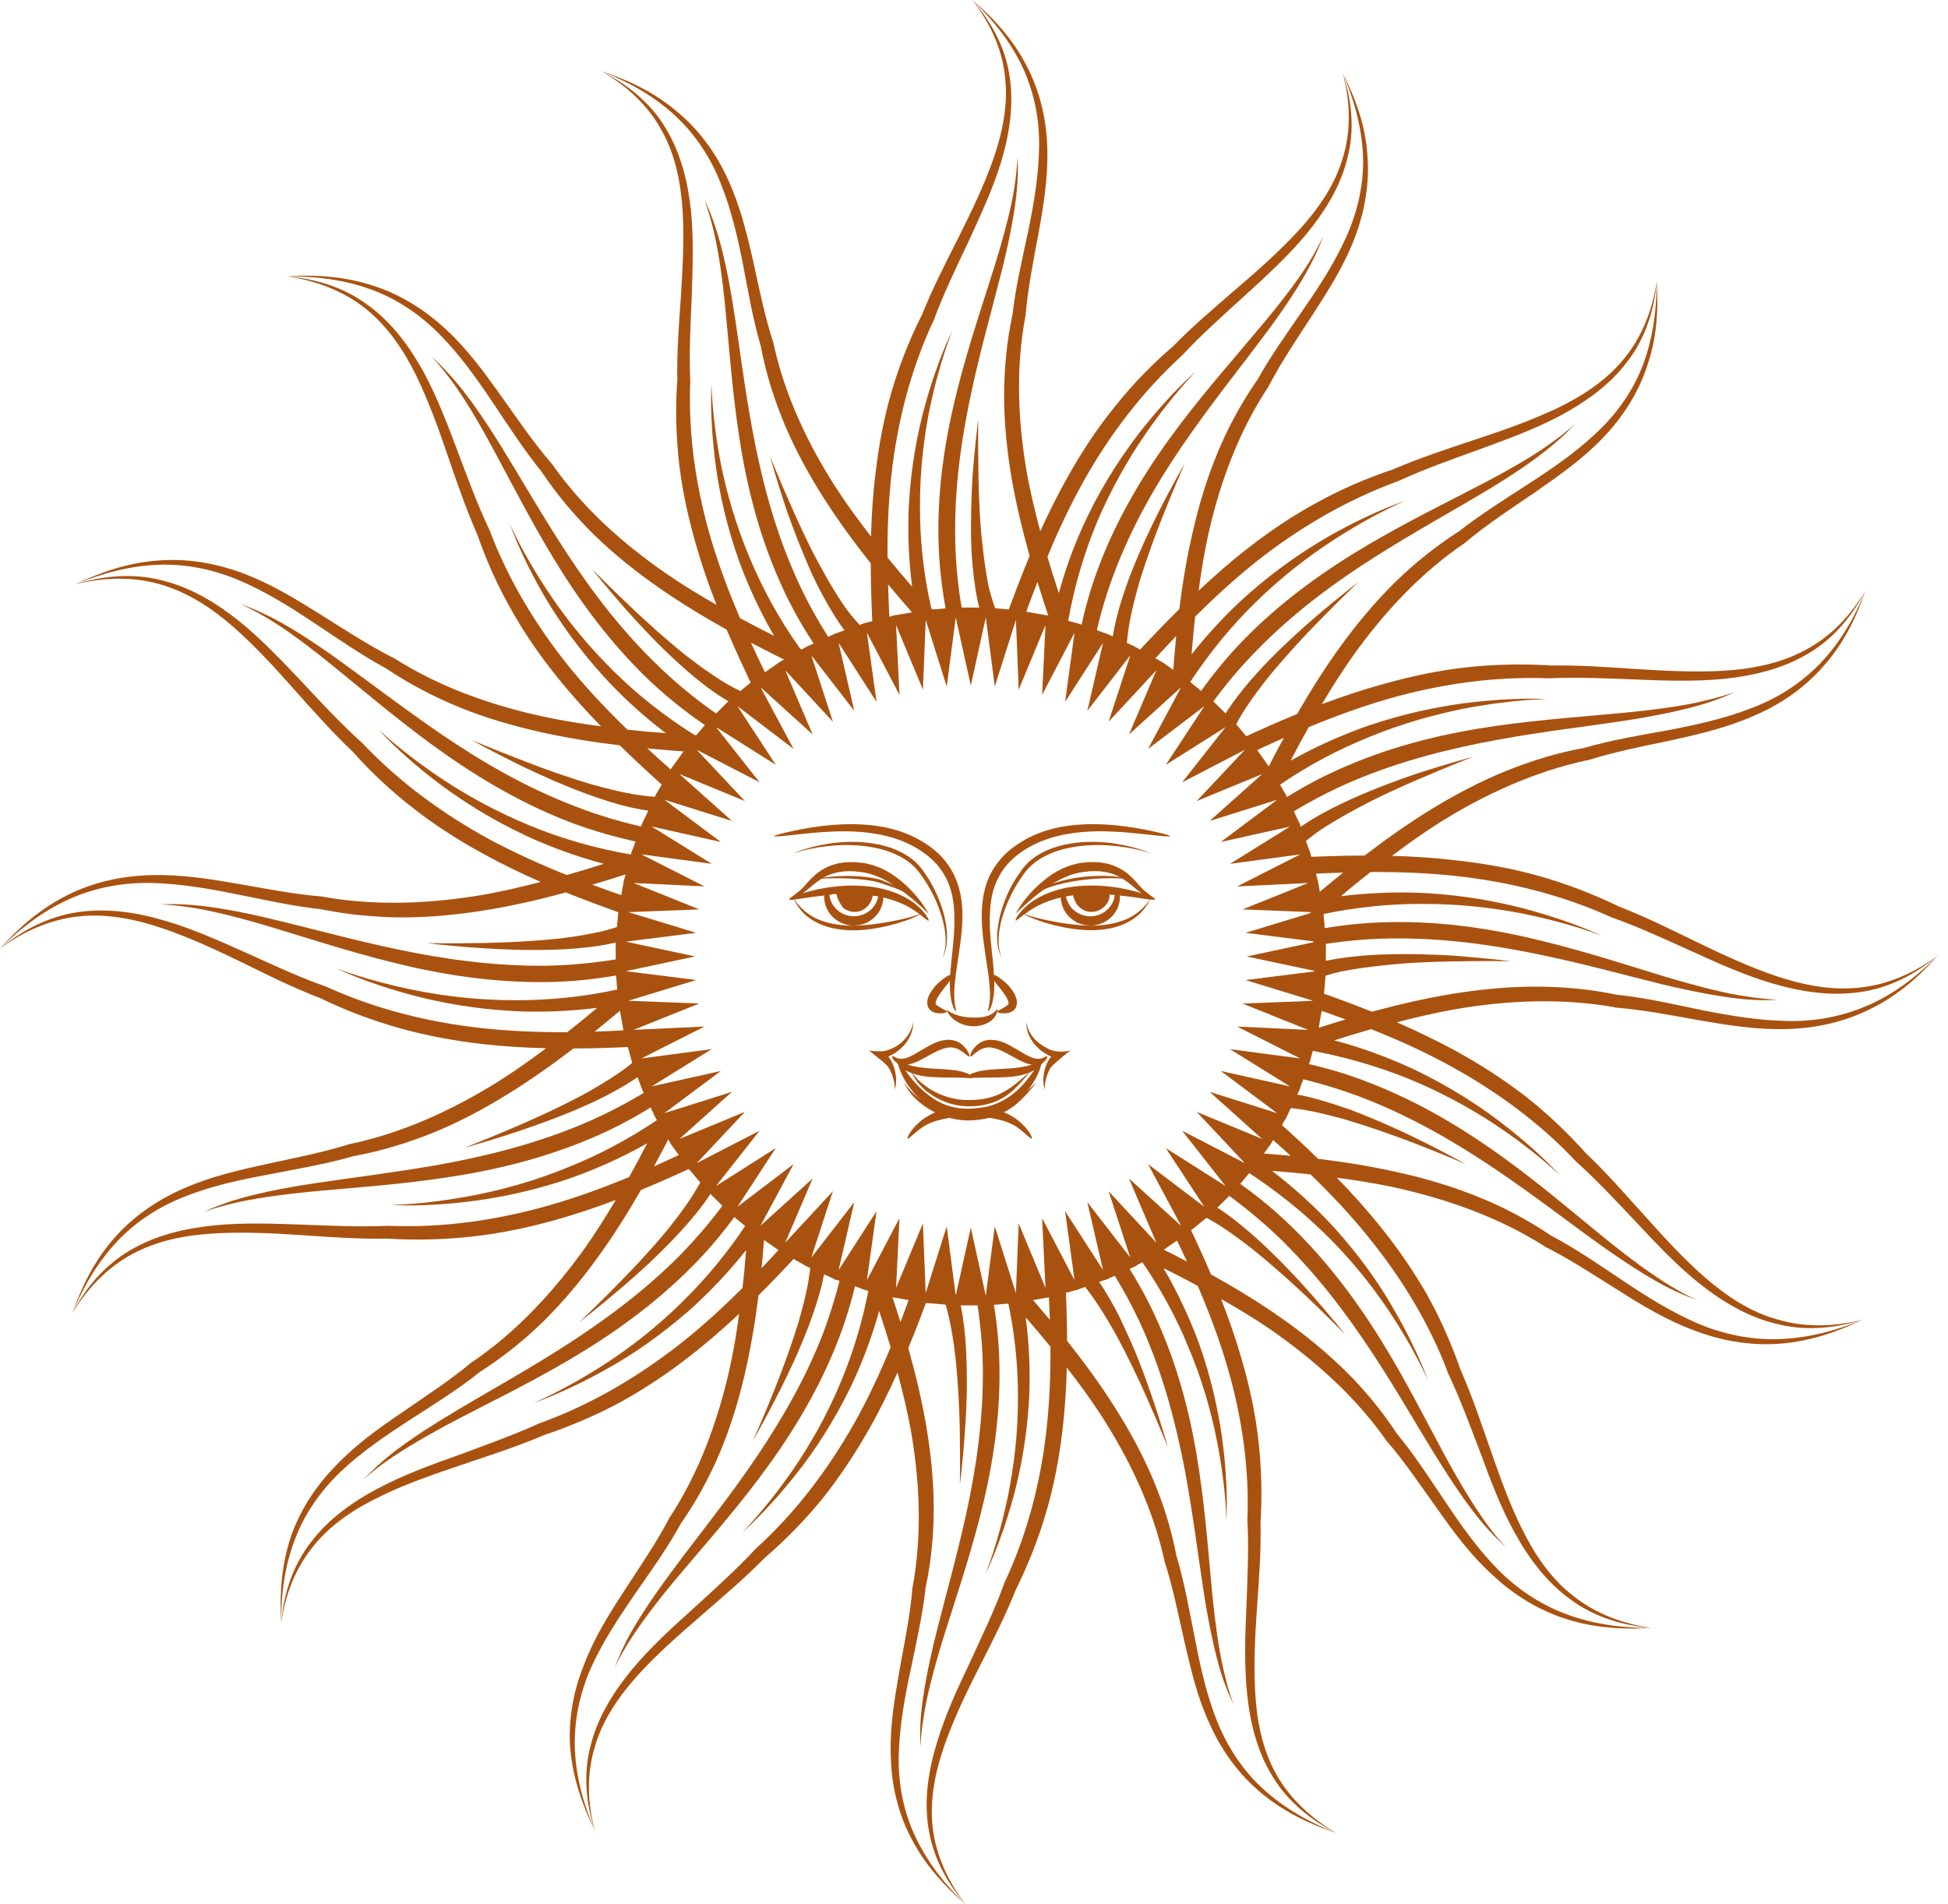 <svg width="180" height="176" viewBox="0 0 180 176" fill="none" xmlns="http://www.w3.org/2000/svg">
<path d="M157.527 64.754C155.724 65.21 153.106 65.584 149.81 65.898C146.551 66.214 142.609 66.471 138.248 67.085C133.909 67.709 129.126 68.764 124.39 70.809C122.13 71.764 120.047 72.915 118.111 74.171C118.119 74.198 118.124 74.226 118.131 74.253C118.399 74.608 118.649 74.987 118.87 75.403C120.77 74.215 122.812 73.112 125.017 72.181C129.558 70.253 134.214 69.127 138.459 68.357C142.721 67.581 146.636 67.139 149.895 66.644C153.189 66.145 155.831 65.558 157.582 65.013C159.373 64.45 160.277 63.964 160.277 63.977C160.275 63.964 159.312 64.338 157.527 64.754Z" fill="#A95210"/>
<path d="M111.706 65.39C113.012 63.559 114.485 61.756 116.184 60.053C119.621 56.53 123.445 53.752 127.098 51.44C130.713 49.145 134.166 47.258 137.006 45.558C139.843 43.873 142.032 42.352 143.445 41.151C144.868 39.96 145.527 39.17 145.536 39.18C145.529 39.168 144.806 39.891 143.304 40.959C141.825 42.044 139.529 43.393 136.616 44.901C133.727 46.412 130.192 48.129 126.415 50.347C122.661 52.56 118.614 55.372 115.051 58.996C113.326 60.749 111.844 62.604 110.529 64.498C110.587 64.54 110.652 64.58 110.709 64.622C111.041 64.864 111.374 65.121 111.706 65.39Z" fill="#A95210"/>
<path d="M57.846 95.212C56.879 95.263 55.912 95.317 54.949 95.342C55.797 94.652 56.638 93.953 57.473 93.254C57.373 92.63 57.297 92.003 57.238 91.371C57.217 91.39 57.195 91.407 57.175 91.425C53.77 92.168 50.547 92.451 47.641 92.439C44.107 92.447 41.053 92.043 38.6 91.57C33.667 90.595 31.078 89.463 31.06 89.491C31.08 89.464 33.489 90.767 38.364 92.045C40.791 92.677 43.852 93.251 47.481 93.445C49.823 93.566 52.415 93.492 55.183 93.144C54.273 93.916 53.357 94.654 52.422 95.394C49.822 95.41 47.23 95.307 44.643 95.035C39.658 94.493 34.746 93.283 30.168 91.199L30.156 91.191L30.132 91.183C27.647 90.32 25.226 89.175 22.799 88.084C20.345 86.989 17.895 85.871 15.288 85.107C12.705 84.335 9.922 83.9 7.218 84.3C4.519 84.685 2.034 85.964 -1.53918e-07 87.67C2.139 86.082 4.651 84.968 7.28 84.691C9.92 84.417 12.553 84.95 15.061 85.81C17.564 86.669 19.968 87.785 22.366 88.949C24.774 90.136 27.162 91.326 29.711 92.295L29.654 92.274C31.968 93.405 34.401 94.306 36.882 95.012C39.38 95.718 41.926 96.177 44.481 96.484C46.472 96.702 48.475 96.837 50.468 96.876C49.027 97.951 47.572 98.992 46.055 99.945C41.84 102.571 37.272 104.688 32.403 105.718L32.36 105.729L32.346 105.724C29.859 106.513 27.25 107.007 24.662 107.574C22.073 108.139 19.428 108.745 16.968 109.84C14.501 110.905 12.22 112.49 10.492 114.499C8.745 116.508 7.539 118.897 6.689 121.372C7.677 118.953 9.021 116.655 10.796 114.764C12.576 112.852 14.821 111.447 17.256 110.513C19.684 109.574 22.261 109.015 24.873 108.535C27.452 108.023 30.086 107.597 32.671 106.852C35.194 106.387 37.657 105.634 40.019 104.688C42.408 103.714 44.668 102.51 46.839 101.165C48.974 99.859 51.013 98.411 52.983 96.9C54.745 96.895 56.498 96.839 58.248 96.758C58.1 96.247 57.965 95.732 57.846 95.212Z" fill="#A95210"/>
<path d="M57.717 82.837C56.719 82.491 55.723 82.139 54.729 81.768C55.921 81.416 57.105 81.044 58.284 80.659C58.523 79.973 58.819 79.351 59.162 78.792C59.173 78.761 59.18 78.727 59.191 78.695C58.905 78.793 58.618 78.885 58.339 78.982C54.89 78.388 51.775 77.455 49.093 76.355C45.83 75.011 43.16 73.515 41.074 72.138C36.901 69.385 34.952 67.35 34.924 67.391C34.954 67.352 36.678 69.48 40.676 72.495C42.683 73.984 45.269 75.668 48.552 77.213C50.67 78.203 53.099 79.113 55.785 79.833C54.651 80.199 53.512 80.545 52.368 80.871C49.965 79.906 47.605 78.844 45.33 77.631C40.92 75.235 36.852 72.256 33.437 68.629L33.42 68.62L33.401 68.603C31.456 66.853 29.663 64.912 27.844 62.963C26.01 61.035 24.167 59.076 22.074 57.387C19.971 55.708 17.589 54.266 14.926 53.63C12.286 52.946 9.473 53.203 6.942 54.013C9.516 53.343 12.28 53.269 14.819 54.009C17.357 54.737 19.618 56.232 21.575 57.953C23.542 59.687 25.333 61.636 27.09 63.618C28.856 65.596 30.622 67.601 32.582 69.463L32.547 69.421C34.242 71.331 36.125 73.092 38.156 74.672C40.183 76.265 42.353 77.65 44.62 78.889C46.361 79.852 48.148 80.715 49.969 81.51C48.226 81.956 46.478 82.369 44.717 82.686C39.799 83.523 34.754 83.751 29.859 82.88L29.81 82.871L29.798 82.86C27.189 82.657 24.594 82.135 21.981 81.682C19.366 81.227 16.683 80.801 13.988 80.881C11.3 80.933 8.576 81.536 6.192 82.745C3.798 83.948 1.748 85.707 -1.50498e-06 87.666C1.86 85.806 3.985 84.189 6.361 83.111C8.758 82.02 11.386 81.552 13.988 81.605C16.594 81.665 19.201 82.108 21.802 82.636C24.378 83.142 26.974 83.743 29.657 84.03C32.169 84.545 34.74 84.78 37.293 84.788C39.881 84.779 42.441 84.517 44.964 84.106C47.435 83.698 49.88 83.137 52.287 82.478C53.994 83.166 55.715 83.8 57.435 84.413C57.515 83.888 57.607 83.364 57.717 82.837Z" fill="#A95210"/>
<path d="M116.702 61.601C115.847 62.522 114.952 63.532 114.1 64.695C113.686 65.242 113.299 65.834 112.934 66.457C113.284 66.782 113.629 67.119 113.964 67.47C114.301 66.76 114.69 66.079 115.103 65.446C115.852 64.311 116.646 63.272 117.413 62.318C118.993 60.425 120.43 58.879 121.654 57.624C124.099 55.116 125.549 53.777 125.538 53.768C125.548 53.779 124.019 54.904 121.354 57.193C120.037 58.338 118.446 59.77 116.702 61.601Z" fill="#A95210"/>
<path d="M147.518 39.999C145.638 41.784 143.482 43.268 141.271 44.696C139.068 46.131 136.832 47.52 134.718 49.179L134.739 49.149C132.595 50.539 130.572 52.157 128.775 53.944C126.967 55.738 125.338 57.705 123.842 59.767C122.387 61.772 121.085 63.861 119.856 65.989C118.108 66.704 116.393 67.473 114.689 68.259C115.049 68.671 115.395 69.094 115.718 69.53C116.688 69.076 117.657 68.62 118.638 68.189C118.044 69.253 117.488 70.33 116.941 71.409C117.271 72.001 117.562 72.604 117.793 73.216C117.889 73.031 117.985 72.845 118.075 72.659C120.921 70.682 123.809 69.209 126.509 68.119C129.759 66.777 132.731 66.017 135.184 65.505C140.142 64.572 142.976 64.629 142.953 64.597C142.971 64.632 140.218 64.369 135.236 65.001C132.727 65.342 129.68 65.952 126.267 67.121C124.06 67.909 121.67 68.944 119.256 70.3C119.793 69.26 120.35 68.228 120.921 67.206C123.327 66.211 125.769 65.317 128.263 64.593C133.086 63.208 138.07 62.502 143.102 62.687L143.132 62.689L143.158 62.687C145.8 62.565 148.488 62.699 151.176 62.799C153.824 62.911 156.544 63.005 159.261 62.744C161.94 62.468 164.652 61.841 167.016 60.441C169.374 59.078 171.15 56.948 172.361 54.592C171.026 56.869 169.159 58.858 166.784 60.09C164.474 61.344 161.831 61.83 159.195 61.997C156.54 62.141 153.863 61.999 151.211 61.834C148.54 61.654 145.859 61.454 143.131 61.51L143.173 61.492C140.58 61.346 137.996 61.397 135.422 61.685C132.85 61.974 130.319 62.517 127.836 63.216C125.903 63.744 124.017 64.379 122.148 65.079C123.059 63.547 124.007 62.044 125.03 60.596C127.902 56.581 131.305 52.907 135.427 50.131L135.451 50.102L135.459 50.086C137.444 48.435 139.645 46.992 141.837 45.498C144.004 43.99 146.227 42.439 148.069 40.514C149.927 38.594 151.408 36.299 152.223 33.758C153.092 31.25 153.258 28.589 153.078 25.992C153.093 28.585 152.744 31.225 151.841 33.646C150.937 36.078 149.416 38.224 147.518 39.999Z" fill="#A95210"/>
<path d="M22.206 53.682C24.607 54.71 26.833 56.109 29.014 57.563C31.212 59.017 33.404 60.548 35.767 61.832L35.709 61.801C37.844 63.225 40.124 64.418 42.514 65.395C44.895 66.354 47.364 67.077 49.878 67.644C52.324 68.192 54.788 68.591 57.272 68.886C58.739 70.326 60.251 71.715 61.771 73.073C62.046 72.608 62.335 72.152 62.635 71.701C61.676 70.866 60.738 70.026 59.806 69.162C61.181 69.301 62.557 69.405 63.94 69.502L63.611 70.317C64.201 69.527 64.822 68.76 65.483 68.024L65.124 68.004C64.816 67.985 64.5 67.957 64.193 67.937C61.244 66.096 58.748 64.057 56.699 62.029C54.209 59.567 52.326 57.179 50.934 55.122C48.151 51.005 47.146 48.399 47.096 48.422C47.147 48.401 47.911 51.008 50.422 55.3C51.703 57.432 53.438 59.96 55.866 62.614C57.442 64.332 59.322 66.089 61.528 67.762C60.342 67.674 59.149 67.565 57.968 67.434C56.118 65.639 54.347 63.773 52.724 61.791C49.584 57.926 46.99 53.645 45.24 49.009L45.234 48.988L45.223 48.965C44.105 46.621 43.203 44.147 42.273 41.668C41.339 39.198 40.398 36.689 39.119 34.343C37.827 32.004 36.191 29.777 33.981 28.186C31.806 26.56 29.105 25.736 26.447 25.539C29.092 25.889 31.674 26.855 33.735 28.488C35.798 30.121 37.298 32.353 38.44 34.673C39.576 37.022 40.48 39.49 41.329 41.982C42.182 44.467 43.031 46.968 44.109 49.414C44.94 51.811 45.987 54.147 47.249 56.361C48.501 58.602 49.962 60.697 51.577 62.69C52.818 64.237 54.159 65.7 55.536 67.129C53.734 66.887 51.948 66.605 50.176 66.222C45.309 65.167 40.565 63.476 36.378 60.808L36.323 60.792C34.013 59.617 31.809 58.167 29.567 56.762C27.317 55.358 25.023 53.948 22.501 53.002C19.974 52.047 17.254 51.582 14.554 51.807C11.889 52.006 9.306 52.861 6.935 54.014C9.368 53.004 11.959 52.293 14.589 52.198C17.217 52.088 19.82 52.652 22.206 53.682Z" fill="#A95210"/>
<path d="M124.423 21.839C123.373 24.195 121.973 26.378 120.476 28.532C119.003 30.691 117.464 32.813 116.164 35.139L116.176 35.106C114.732 37.193 113.501 39.45 112.531 41.783C111.559 44.122 110.818 46.54 110.247 49.019C109.681 51.423 109.275 53.848 108.973 56.288C107.457 57.783 105.998 59.322 104.578 60.876C105.065 61.122 105.539 61.386 106.013 61.649C106.895 60.679 107.791 59.72 108.683 58.773C108.552 60.128 108.446 61.486 108.337 62.845L107.541 62.532C108.348 63.021 109.124 63.525 109.873 64.045L109.876 64.011C109.895 63.713 109.908 63.407 109.925 63.11C111.83 60.2 113.912 57.733 115.958 55.727C118.445 53.282 120.897 51.432 122.991 50.06C127.156 47.327 129.846 46.324 129.819 46.279C129.846 46.325 127.189 47.076 122.818 49.544C120.629 50.81 118.057 52.515 115.35 54.901C113.596 56.455 111.817 58.31 110.101 60.483C110.202 59.316 110.306 58.145 110.433 56.986C112.277 55.158 114.184 53.41 116.205 51.807C120.127 48.728 124.483 46.181 129.199 44.461L129.242 44.445L129.241 44.443C131.625 43.347 134.17 42.448 136.663 41.549C139.189 40.622 141.739 39.697 144.121 38.444C146.49 37.177 148.785 35.557 150.386 33.393C152.051 31.249 152.871 28.606 153.086 25.996C152.71 28.599 151.735 31.127 150.059 33.16C148.411 35.184 146.145 36.653 143.778 37.779C141.389 38.892 138.867 39.788 136.343 40.615C133.793 41.468 131.247 42.297 128.763 43.362L128.788 43.356C126.34 44.171 123.952 45.2 121.699 46.441C119.438 47.664 117.307 49.104 115.28 50.688C113.698 51.912 112.198 53.236 110.756 54.594C110.991 52.824 111.285 51.07 111.659 49.33C112.746 44.543 114.467 39.869 117.193 35.753L117.22 35.709L117.221 35.701C118.403 33.429 119.878 31.262 121.308 29.059C122.737 26.854 124.178 24.586 125.127 22.111C126.096 19.637 126.574 16.961 126.349 14.306C126.172 11.665 125.286 9.15 124.093 6.812C125.122 9.205 125.829 11.769 125.944 14.354C126.047 16.938 125.471 19.493 124.423 21.839Z" fill="#A95210"/>
<path d="M104.344 53.397C103.921 54.568 103.478 55.83 103.146 57.232C102.94 58.095 102.758 59.004 102.674 59.969C103.156 60.186 103.632 60.42 104.106 60.653C104.078 59.594 104.191 58.539 104.369 57.545C104.621 56.216 104.954 54.957 105.283 53.785C106.009 51.441 106.749 49.467 107.386 47.849C108.674 44.613 109.483 42.839 109.47 42.834C109.483 42.84 108.507 44.454 106.932 47.565C106.16 49.123 105.246 51.047 104.344 53.397Z" fill="#A95210"/>
<path d="M66.602 16.966C67.564 19.336 68.147 21.874 68.653 24.423C69.147 26.981 69.576 29.585 70.341 32.129L70.316 32.078C70.785 34.574 71.565 36.996 72.541 39.325C73.542 41.674 74.76 43.899 76.116 46.028C77.453 48.124 78.913 50.124 80.457 52.058C80.464 54.16 80.541 56.248 80.642 58.335C81.166 58.175 81.696 58.029 82.229 57.895C82.153 56.6 82.093 55.299 82.058 54.007C82.931 55.054 83.824 56.097 84.735 57.122L83.644 57.586C84.703 57.372 85.775 57.218 86.857 57.117L86.661 56.912C86.453 56.68 86.254 56.452 86.054 56.228C85.288 52.87 84.997 49.683 85.009 46.815C84.991 43.347 85.404 40.348 85.871 37.941C86.885 33.082 88.037 30.538 87.997 30.524C88.04 30.545 86.721 32.904 85.412 37.693C84.767 40.09 84.183 43.095 83.982 46.658C83.873 48.961 83.931 51.518 84.284 54.231C83.512 53.337 82.756 52.439 82.007 51.523C81.992 48.964 82.09 46.413 82.371 43.873C82.923 38.973 84.151 34.141 86.251 29.651L86.272 29.63L86.28 29.607C87.173 27.163 88.331 24.783 89.463 22.389C90.559 19.984 91.7 17.579 92.492 15.007C93.261 12.477 93.7 9.75 93.293 7.092C92.93 4.426 91.591 1.992 89.84 1.49846e-06C91.477 2.094 92.625 4.554 92.872 7.155C93.171 9.741 92.611 12.335 91.754 14.793C90.881 17.254 89.727 19.625 88.559 21.969C87.361 24.338 86.15 26.685 85.158 29.189L85.163 29.14C84.021 31.416 83.085 33.809 82.368 36.248C81.66 38.699 81.195 41.203 80.907 43.704C80.659 45.669 80.535 47.628 80.484 49.582C79.393 48.171 78.336 46.744 77.363 45.258C74.687 41.124 72.543 36.625 71.496 31.84L71.485 31.798L71.49 31.784C70.691 29.332 70.167 26.788 69.617 24.222C69.038 21.68 68.413 19.089 67.303 16.671C66.226 14.244 64.615 12.004 62.559 10.317C60.532 8.576 58.086 7.402 55.559 6.576C58.029 7.537 60.374 8.843 62.291 10.602C64.221 12.364 65.675 14.567 66.602 16.966Z" fill="#A95210"/>
<path d="M40.697 30.978C42.514 32.826 44.021 34.953 45.478 37.118C46.925 39.273 48.345 41.492 50.011 43.55C51.432 45.676 53.07 47.634 54.896 49.429C56.727 51.211 58.723 52.807 60.819 54.271C62.858 55.699 64.982 56.986 67.144 58.192C67.981 60.153 68.881 62.085 69.802 64.005C70.243 63.66 70.694 63.324 71.152 63.001L71.114 63.019C70.517 61.819 69.947 60.61 69.389 59.397C70.617 60.038 71.852 60.67 73.094 61.28L71.91 62.48C72.969 61.775 74.069 61.129 75.203 60.547L74.775 60.345C74.491 60.206 74.213 60.069 73.93 59.939C71.92 57.127 70.423 54.299 69.315 51.653C67.95 48.45 67.168 45.523 66.658 43.124C65.705 38.258 65.78 35.469 65.728 35.474C65.785 35.475 65.483 38.155 66.143 43.077C66.479 45.522 67.104 48.519 68.308 51.892C69.103 54.062 70.152 56.395 71.529 58.764C70.469 58.234 69.419 57.693 68.379 57.129C67.368 54.773 66.464 52.378 65.73 49.925C64.329 45.19 63.587 40.262 63.78 35.328L63.79 35.298L63.787 35.278C63.663 32.684 63.8 30.043 63.919 27.413C63.997 24.78 64.111 22.127 63.846 19.456C63.564 16.822 62.909 14.137 61.501 11.832C60.119 9.509 57.944 7.765 55.556 6.576C57.873 7.897 59.9 9.743 61.136 12.052C62.42 14.322 62.916 16.937 63.079 19.529C63.232 22.127 63.079 24.755 62.919 27.367C62.73 30 62.531 32.625 62.589 35.312L62.571 35.264C62.405 37.796 62.469 40.353 62.757 42.881C63.06 45.411 63.603 47.896 64.308 50.319C64.847 52.22 65.494 54.081 66.208 55.902C64.653 55.013 63.125 54.091 61.654 53.077C57.57 50.267 53.84 46.929 51.012 42.889L50.993 42.869L50.973 42.846C49.288 40.897 47.82 38.726 46.292 36.579C44.767 34.44 43.191 32.274 41.224 30.459C39.272 28.628 36.937 27.168 34.357 26.363C31.814 25.544 29.098 25.363 26.447 25.539C29.092 25.517 31.771 25.836 34.232 26.734C36.708 27.626 38.892 29.125 40.697 30.978Z" fill="#A95210"/>
<path d="M96.01 13.745C95.972 16.297 95.522 18.863 95 21.409C94.46 23.958 93.836 26.522 93.552 29.166L93.552 29.102C93.018 31.586 92.788 34.119 92.782 36.648C92.79 39.187 93.057 41.703 93.474 44.183C93.898 46.62 94.477 49.014 95.139 51.38C94.34 53.302 93.611 55.238 92.908 57.169C93.11 57.193 93.312 57.203 93.513 57.23C93.847 57.275 94.184 57.351 94.521 57.41C94.946 56.188 95.402 54.982 95.863 53.776C96.266 55.082 96.68 56.381 97.13 57.671L95.993 57.69C97.042 57.931 98.094 58.244 99.142 58.597L98.986 58.199C98.889 57.918 98.796 57.636 98.707 57.363C99.312 53.952 100.272 50.877 101.372 48.247C102.729 45.057 104.269 42.417 105.67 40.365C108.457 36.279 110.549 34.333 110.5 34.312C110.545 34.336 108.38 36.038 105.31 39.96C103.786 41.945 102.06 44.487 100.496 47.713C99.487 49.801 98.551 52.186 97.839 54.82C97.469 53.703 97.118 52.583 96.786 51.456C97.763 49.091 98.847 46.769 100.094 44.531C102.509 40.211 105.534 36.221 109.218 32.857L109.252 32.825L109.249 32.824C111.034 30.909 113.036 29.129 114.982 27.358C116.957 25.557 118.955 23.743 120.665 21.688C122.365 19.628 123.861 17.263 124.488 14.663C125.195 12.062 124.924 9.31 124.09 6.816C124.769 9.363 124.857 12.063 124.087 14.569C123.369 17.059 121.841 19.274 120.084 21.203C118.318 23.131 116.338 24.903 114.328 26.616C112.305 28.369 110.264 30.089 108.385 32.012L108.406 31.994C106.459 33.665 104.659 35.514 103.072 37.509C101.457 39.487 100.048 41.619 98.784 43.851C97.815 45.557 96.939 47.31 96.122 49.1C95.673 47.392 95.247 45.674 94.929 43.939C94.063 39.11 93.836 34.146 94.73 29.338L94.74 29.287L94.75 29.277C94.97 26.708 95.471 24.168 95.958 21.588C96.43 19.021 96.845 16.386 96.775 13.739C96.714 11.094 96.092 8.42 94.862 6.083C93.652 3.716 91.862 1.707 89.839 0C91.753 1.819 93.418 3.91 94.503 6.242C95.592 8.603 96.09 11.182 96.01 13.745Z" fill="#A95210"/>
<path d="M53.088 74.5C48.463 72.729 44.369 70.303 40.814 67.881C37.243 65.443 34.162 63.054 31.481 61.136C28.823 59.203 26.531 57.779 24.869 56.956C23.21 56.131 22.216 55.833 22.223 55.82C22.215 55.831 23.174 56.224 24.745 57.16C26.332 58.097 28.474 59.665 30.996 61.73C33.547 63.791 36.502 66.33 40.033 68.906C43.57 71.487 47.724 74.058 52.512 75.926C54.826 76.816 57.163 77.46 59.462 77.927C59.631 77.466 59.815 77.011 60.007 76.559C57.717 76.066 55.395 75.408 53.088 74.5Z" fill="#A95210"/>
<path d="M66.958 66.492C64.95 65.134 62.975 63.601 61.116 61.823C57.533 58.442 54.691 54.661 52.354 51.092C50.002 47.495 48.091 44.129 46.361 41.343C44.657 38.559 43.089 36.38 41.873 34.999C40.664 33.608 39.861 32.959 39.872 32.957C39.861 32.957 40.6 33.68 41.681 35.136C42.786 36.599 44.157 38.854 45.683 41.712C47.24 44.571 48.979 48.032 51.236 51.743C53.496 55.458 56.338 59.397 60.032 62.919C61.903 64.681 63.901 66.218 65.928 67.549C66.264 67.19 66.606 66.837 66.958 66.492Z" fill="#A95210"/>
<path d="M54.312 73.413C55.511 73.847 56.805 74.28 58.234 74.611C59.011 74.79 59.845 74.93 60.71 75.025C60.935 74.57 61.172 74.121 61.421 73.678C60.445 73.676 59.475 73.563 58.55 73.406C57.197 73.168 55.913 72.837 54.724 72.508C52.354 71.81 50.323 71.068 48.681 70.438C45.386 69.178 43.582 68.379 43.582 68.395C43.583 68.382 45.236 69.346 48.391 70.886C49.969 71.633 51.937 72.543 54.312 73.413Z" fill="#A95210"/>
<path d="M57.278 85.588C56.603 85.817 55.916 86.011 55.242 86.156C53.9 86.451 52.581 86.641 51.353 86.773C48.889 87.022 46.731 87.099 44.97 87.146C41.435 87.212 39.458 87.16 39.456 87.165C39.461 87.16 41.349 87.427 44.858 87.648C46.632 87.763 48.793 87.847 51.32 87.766C52.592 87.723 53.957 87.625 55.414 87.4C55.977 87.31 56.562 87.193 57.153 87.052C57.182 86.565 57.226 86.077 57.278 85.588Z" fill="#A95210"/>
<path d="M57.105 88.635C55.012 88.978 52.845 89.202 50.609 89.25C45.65 89.32 40.919 88.626 36.681 87.734C32.445 86.837 28.66 85.783 25.449 85.017C22.228 84.231 19.57 83.772 17.702 83.637C15.864 83.493 14.822 83.588 14.828 83.585C14.822 83.588 15.861 83.596 17.691 83.877C19.499 84.157 22.085 84.778 25.224 85.732C28.376 86.677 32.105 87.919 36.382 88.974C40.635 90.036 45.492 90.841 50.64 90.762C52.88 90.73 55.047 90.486 57.137 90.119C57.113 89.627 57.103 89.132 57.105 88.635Z" fill="#A95210"/>
<path d="M115.668 115.391C117.592 116.946 119.168 118.358 120.438 119.558C122.999 121.962 124.334 123.393 124.336 123.386C124.333 123.393 123.188 121.894 120.86 119.273C119.701 117.971 118.239 116.412 116.378 114.694C115.447 113.856 114.431 112.973 113.248 112.13C112.897 111.874 112.52 111.631 112.138 111.391C111.796 111.718 111.444 112.03 111.087 112.335C111.565 112.585 112.03 112.849 112.474 113.122C113.652 113.849 114.685 114.638 115.668 115.391Z" fill="#A95210"/>
<path d="M111.253 147.315C111.76 150.553 112.356 153.149 112.907 154.87C113.503 156.61 113.981 157.519 113.976 157.514C113.981 157.52 113.588 156.569 113.179 154.815C112.706 153.045 112.341 150.474 112.007 147.231C111.697 144.022 111.435 140.162 110.794 135.868C110.167 131.602 109.083 126.91 107.014 122.248C106.131 120.223 105.078 118.341 103.932 116.58C103.46 116.76 102.978 116.925 102.49 117.079C103.634 118.876 104.706 120.806 105.619 122.863C107.584 127.327 108.734 131.897 109.522 136.073C110.285 140.275 110.756 144.116 111.253 147.315Z" fill="#A95210"/>
<path d="M124.336 103.475C126.713 104.189 128.733 104.917 130.375 105.536C133.683 106.805 135.461 107.612 135.46 107.605C135.46 107.613 133.822 106.65 130.655 105.105C129.082 104.336 127.113 103.449 124.742 102.551C123.546 102.141 122.257 101.701 120.844 101.362C120.3 101.242 119.745 101.128 119.17 101.039C118.988 101.477 118.785 101.912 118.577 102.346C119.235 102.392 119.884 102.475 120.511 102.576C121.879 102.806 123.152 103.152 124.336 103.475Z" fill="#A95210"/>
<path d="M132.718 134.645C134.436 137.427 135.962 139.589 137.183 140.987C138.407 142.377 139.207 143.024 139.198 143.033C139.21 143.025 138.452 142.324 137.38 140.85C136.31 139.376 134.912 137.128 133.375 134.268C131.839 131.428 130.103 127.954 127.842 124.237C125.586 120.551 122.721 116.574 119.032 113.071C117.502 111.597 115.877 110.299 114.214 109.143C113.896 109.527 113.579 109.915 113.245 110.278C114.862 111.436 116.437 112.729 117.974 114.173C121.527 117.569 124.357 121.329 126.717 124.907C129.074 128.473 130.977 131.858 132.718 134.645Z" fill="#A95210"/>
<path d="M103 123.133C104.166 125.258 105.084 127.208 105.803 128.797C107.206 131.954 107.915 133.786 107.921 133.786C107.914 133.783 107.434 131.944 106.307 128.684C105.742 127.049 105.009 125.046 103.933 122.764C103.43 121.632 102.809 120.434 102.039 119.202C101.693 118.655 101.318 118.097 100.896 117.549C100.393 117.684 99.902 117.826 99.427 117.974C99.984 118.563 100.495 119.199 100.95 119.846C101.717 120.932 102.387 122.054 103 123.133Z" fill="#A95210"/>
<path d="M90.197 119.816C90.548 121.887 90.771 124.043 90.815 126.253C90.889 131.119 90.188 135.769 89.275 139.933C88.353 144.108 87.29 147.817 86.504 150.971C85.712 154.147 85.249 156.773 85.096 158.563C84.958 160.402 85.054 161.418 85.051 161.412C85.055 161.419 85.062 160.404 85.359 158.622C85.624 156.808 86.267 154.292 87.23 151.174C88.196 148.088 89.454 144.427 90.537 140.228C91.614 136.04 92.444 131.295 92.352 126.217C92.317 124.02 92.082 121.896 91.713 119.852C91.221 119.87 90.717 119.861 90.197 119.816Z" fill="#A95210"/>
<path d="M119.713 77.545C119.788 77.826 119.851 78.103 119.924 78.383C120.551 77.79 121.239 77.254 121.929 76.761C123.05 76.013 124.2 75.365 125.298 74.77C127.444 73.603 129.448 72.72 131.065 72.019C134.282 70.64 136.141 69.943 136.139 69.93C136.141 69.944 134.266 70.418 130.92 71.489C129.274 72.062 127.239 72.791 124.898 73.832C123.765 74.344 122.551 74.951 121.291 75.694C120.7 76.06 120.096 76.458 119.504 76.904C119.577 77.114 119.652 77.32 119.713 77.545Z" fill="#A95210"/>
<path d="M88.941 121.543C88.832 120.909 88.702 120.264 88.533 119.611C88.204 119.635 87.87 119.648 87.522 119.641C87.368 119.637 87.216 119.623 87.062 119.617C87.31 120.312 87.518 121.017 87.676 121.712C87.969 123.008 88.154 124.298 88.295 125.523C88.545 127.936 88.633 130.067 88.682 131.803C88.74 135.259 88.689 137.212 88.695 137.216C88.69 137.21 88.955 135.341 89.188 131.909C89.311 130.179 89.398 128.052 89.298 125.534C89.265 124.305 89.165 122.969 88.941 121.543Z" fill="#A95210"/>
<path d="M138.35 144.99C136.537 143.136 135.046 141.026 133.585 138.841C132.117 136.677 130.722 134.472 129 132.408L129.031 132.431C127.636 130.317 125.995 128.326 124.175 126.559C122.34 124.783 120.364 123.176 118.251 121.712C116.203 120.277 114.077 118.993 111.898 117.781C111.256 116.272 110.576 114.788 109.876 113.314C109.448 113.636 109.016 113.954 108.567 114.246C108.94 115.027 109.319 115.807 109.682 116.595C108.78 116.112 107.871 115.662 106.962 115.211C106.381 115.529 105.782 115.822 105.168 116.094C107.143 118.883 108.655 121.698 109.74 124.337C111.114 127.54 111.89 130.454 112.391 132.88C113.365 137.736 113.298 140.523 113.321 140.506C113.293 140.52 113.578 137.803 112.928 132.907C112.572 130.449 111.967 127.448 110.769 124.097C109.958 121.924 108.897 119.578 107.51 117.199C108.578 117.727 109.633 118.278 110.676 118.841C111.689 121.203 112.602 123.605 113.335 126.066C114.746 130.801 115.471 135.698 115.257 140.659L115.273 140.682L115.274 140.701C115.399 143.298 115.262 145.939 115.169 148.578C115.05 151.182 114.959 153.856 115.233 156.51C115.505 159.162 116.137 161.824 117.569 164.15C118.964 166.465 121.101 168.218 123.505 169.421C121.197 168.092 119.179 166.24 117.908 163.936C116.641 161.652 116.133 159.066 115.986 156.461C115.838 153.854 115.961 151.24 116.148 148.61C116.331 145.99 116.538 143.355 116.474 140.678L116.477 140.727C116.625 138.181 116.569 135.644 116.278 133.117C115.998 130.582 115.448 128.085 114.74 125.643C114.191 123.741 113.549 121.881 112.83 120.052C114.391 120.934 115.927 121.87 117.415 122.882C121.47 125.715 125.229 129.051 128.076 133.096L128.095 133.123L128.098 133.135C129.789 135.078 131.236 137.254 132.776 139.401C134.279 141.54 135.878 143.716 137.87 145.518C139.801 147.35 142.128 148.808 144.699 149.621C147.287 150.458 149.985 150.617 152.613 150.449C149.953 150.475 147.314 150.125 144.851 149.225C142.375 148.333 140.163 146.847 138.35 144.99Z" fill="#A95210"/>
<path d="M172.702 92.872C170.309 93.941 167.682 94.435 165.076 94.354C162.481 94.315 159.879 93.872 157.29 93.361C154.7 92.822 152.069 92.215 149.406 91.932L149.43 91.943C146.935 91.409 144.356 91.181 141.757 91.187C139.191 91.189 136.624 91.457 134.107 91.867C131.626 92.279 129.181 92.85 126.772 93.503C124.985 92.786 123.187 92.13 121.377 91.503C121.344 92.041 121.291 92.576 121.229 93.109C122.264 93.468 123.299 93.835 124.334 94.213C123.185 94.563 122.035 94.919 120.898 95.294C120.784 95.89 120.649 96.482 120.497 97.073C120.563 97.051 120.621 97.03 120.688 97.01C124.146 97.611 127.277 98.557 129.979 99.629C133.232 100.942 135.905 102.47 138.004 103.836C142.15 106.586 144.124 108.65 144.157 108.599C144.117 108.647 142.384 106.53 138.394 103.514C136.385 102.002 133.776 100.32 130.518 98.766C128.38 97.787 125.966 96.856 123.28 96.151C124.418 95.787 125.556 95.442 126.693 95.117C129.12 96.073 131.478 97.139 133.745 98.37C138.136 100.746 142.227 103.715 145.626 107.339L145.655 107.371L145.656 107.371C147.604 109.123 149.424 111.09 151.235 113.004C153.055 114.948 154.894 116.91 156.987 118.589C159.085 120.256 161.489 121.726 164.13 122.341C166.783 123.042 169.583 122.777 172.127 121.955C169.519 122.63 166.782 122.71 164.243 121.942C161.689 121.255 159.46 119.728 157.484 118.011C155.519 116.289 153.732 114.32 151.974 112.362C150.177 110.386 148.44 108.368 146.48 106.52L146.504 106.541C144.796 104.636 142.929 102.866 140.907 101.282C138.874 99.72 136.708 98.328 134.438 97.087C132.692 96.13 130.89 95.284 129.071 94.475C130.822 94.029 132.581 93.607 134.36 93.292C139.28 92.438 144.303 92.227 149.224 93.094L149.247 93.115L149.263 93.117C151.877 93.334 154.459 93.833 157.093 94.309C159.734 94.762 162.37 95.186 165.099 95.101C167.781 95.046 170.474 94.444 172.882 93.221C175.29 92.039 177.326 90.279 179.07 88.295C177.23 90.162 175.116 91.8 172.702 92.872Z" fill="#A95210"/>
<path d="M147.59 114.847C150.274 116.787 152.524 118.188 154.172 119.024C155.858 119.857 156.847 120.15 156.842 120.163C156.848 120.151 155.889 119.786 154.327 118.831C152.749 117.872 150.589 116.318 148.051 114.246C145.536 112.211 142.574 109.645 139.037 107.071C135.509 104.509 131.321 101.911 126.549 100.071C124.438 99.228 122.302 98.628 120.193 98.174C120.051 98.645 119.909 99.117 119.742 99.584C121.806 100.056 123.896 100.684 125.996 101.485C130.6 103.282 134.684 105.696 138.258 108.115C141.817 110.515 144.892 112.928 147.59 114.847Z" fill="#A95210"/>
<path d="M156.819 122.292C154.433 121.257 152.227 119.872 150.027 118.404C147.84 116.958 145.687 115.429 143.295 114.182L143.317 114.192C141.205 112.762 138.927 111.547 136.543 110.598C134.173 109.641 131.712 108.904 129.181 108.35C126.74 107.795 124.271 107.397 121.797 107.099C120.555 105.88 119.271 104.706 117.971 103.555C117.721 104.024 117.462 104.492 117.183 104.958C117.88 105.576 118.582 106.196 119.26 106.82C118.223 106.718 117.187 106.642 116.15 106.561C115.791 107.09 115.407 107.617 115.007 108.141C117.884 109.985 120.341 111.994 122.361 113.962C124.869 116.393 126.734 118.811 128.142 120.862C130.902 124.963 131.933 127.616 131.965 127.582C131.928 127.613 131.14 125.005 128.62 120.711C127.376 118.547 125.613 116.031 123.195 113.359C121.616 111.647 119.731 109.897 117.541 108.212C118.723 108.307 119.904 108.408 121.096 108.538C122.952 110.339 124.731 112.211 126.344 114.211C129.483 118.056 132.102 122.327 133.832 126.971L133.848 127.012L133.849 127.012C134.954 129.354 135.87 131.855 136.813 134.311C137.716 136.79 138.666 139.301 139.95 141.636C141.228 143.963 142.886 146.218 145.081 147.79C147.264 149.441 149.947 150.238 152.607 150.448C149.947 150.085 147.389 149.12 145.336 147.464C143.261 145.857 141.779 143.618 140.634 141.296C139.467 138.963 138.588 136.464 137.726 133.991C136.843 131.49 136.023 128.989 134.932 126.539L134.945 126.565C134.109 124.163 133.07 121.813 131.828 119.588C130.548 117.38 129.107 115.281 127.484 113.289C126.242 111.736 124.907 110.263 123.531 108.848C125.311 109.078 127.098 109.366 128.865 109.742C133.717 110.819 138.489 112.495 142.689 115.162L142.734 115.207C145.052 116.356 147.232 117.82 149.488 119.219C151.714 120.639 154.038 122.042 156.584 122.972C159.064 123.925 161.805 124.394 164.478 124.183C167.199 123.981 169.758 123.11 172.129 121.956C169.68 122.983 167.085 123.661 164.467 123.758C161.84 123.861 159.221 123.319 156.819 122.292Z" fill="#A95210"/>
<path d="M62.208 145.054C60.254 147.674 58.79 149.92 57.94 151.532C57.114 153.182 56.81 154.152 56.797 154.146C56.808 154.155 57.19 153.201 58.16 151.675C59.13 150.131 60.708 148.002 62.808 145.517C64.907 143.016 67.497 140.124 70.117 136.648C72.738 133.166 75.353 129.081 77.247 124.369C78.066 122.352 78.681 120.296 79.145 118.272C78.666 118.122 78.193 117.958 77.724 117.785C77.24 119.783 76.615 121.803 75.821 123.835C73.988 128.34 71.516 132.37 69.072 135.871C66.601 139.394 64.157 142.402 62.208 145.054Z" fill="#A95210"/>
<path d="M54.137 102.16C55.298 101.645 56.521 101.035 57.774 100.284C58.224 100.01 58.682 99.72 59.135 99.399C58.962 98.951 58.797 98.5 58.646 98.045C58.155 98.462 57.644 98.85 57.132 99.198C56.002 99.966 54.859 100.634 53.779 101.228C51.601 102.38 49.634 103.266 48.028 103.97C44.791 105.364 42.939 106.058 42.938 106.063C42.941 106.056 44.794 105.595 48.122 104.475C49.796 103.909 51.829 103.185 54.137 102.16Z" fill="#A95210"/>
<path d="M61.664 113.676C60.102 115.558 58.624 117.12 57.403 118.367C54.953 120.885 53.513 122.191 53.522 122.195C53.515 122.191 55.044 121.064 57.704 118.779C59.023 117.65 60.623 116.202 62.351 114.385C63.216 113.463 64.123 112.459 64.987 111.295C65.287 110.883 65.587 110.447 65.877 109.989C65.542 109.641 65.221 109.281 64.904 108.918C64.615 109.48 64.295 110.02 63.964 110.538C63.232 111.693 62.426 112.707 61.664 113.676Z" fill="#A95210"/>
<path d="M42.078 130.431C39.25 132.11 37.024 133.63 35.611 134.825C34.203 136.027 33.544 136.81 33.534 136.799C33.54 136.811 34.267 136.06 35.758 135.014C37.255 133.966 39.541 132.596 42.447 131.083C45.357 129.558 48.885 127.861 52.658 125.639C56.435 123.413 60.441 120.614 64.026 116.977C65.555 115.438 66.913 113.788 68.119 112.109C67.739 111.782 67.364 111.448 67 111.104C65.785 112.759 64.427 114.369 62.909 115.933C59.461 119.422 55.614 122.214 51.984 124.525C48.338 126.857 44.904 128.721 42.078 130.431Z" fill="#A95210"/>
<path d="M69.578 133.131C69.57 133.128 70.546 131.515 72.112 128.408C72.891 126.873 73.805 124.926 74.702 122.612C75.139 121.429 75.583 120.152 75.934 118.762C76.05 118.255 76.158 117.734 76.247 117.197C75.801 117.006 75.362 116.805 74.927 116.594C74.88 117.219 74.794 117.837 74.694 118.437C74.46 119.782 74.112 121.028 73.78 122.199C73.069 124.527 72.315 126.525 71.68 128.137C70.395 131.388 69.567 133.129 69.578 133.131Z" fill="#A95210"/>
<path d="M54.608 154.142C55.662 151.796 57.093 149.62 58.57 147.464C60.05 145.315 61.624 143.166 62.904 140.822L62.865 140.871C64.327 138.787 65.546 136.557 66.538 134.197C67.513 131.859 68.253 129.438 68.826 126.963C69.38 124.563 69.787 122.138 70.088 119.712C71.326 118.492 72.519 117.237 73.691 115.964C73.212 115.703 72.74 115.434 72.276 115.15C71.646 115.841 71.018 116.535 70.37 117.209C70.478 116.161 70.557 115.116 70.637 114.069C70.115 113.703 69.607 113.32 69.108 112.924C67.233 115.793 65.165 118.235 63.117 120.252C60.621 122.729 58.184 124.554 56.089 125.94C51.898 128.657 49.249 129.654 49.265 129.689C49.25 129.651 51.895 128.875 56.261 126.412C58.444 125.185 61.003 123.452 63.714 121.087C65.451 119.527 67.241 117.682 68.941 115.534C68.851 116.697 68.745 117.856 68.614 119.025C66.792 120.844 64.897 122.585 62.877 124.175C58.943 127.257 54.598 129.831 49.873 131.532L49.849 131.539L49.825 131.55C47.438 132.636 44.925 133.526 42.412 134.463C39.887 135.352 37.336 136.284 34.949 137.547C32.566 138.805 30.301 140.421 28.689 142.589C27.032 144.728 26.191 147.383 25.993 149.984C26.339 147.381 27.329 144.856 28.999 142.846C30.649 140.797 32.927 139.342 35.292 138.221C37.672 137.071 40.195 136.217 42.722 135.359C45.251 134.499 47.824 133.685 50.319 132.61L50.273 132.633C52.713 131.812 55.096 130.792 57.362 129.571C59.629 128.311 61.765 126.888 63.787 125.297C65.362 124.079 66.849 122.772 68.303 121.422C68.059 123.174 67.772 124.934 67.38 126.669C66.289 131.438 64.588 136.116 61.883 140.24L61.864 140.259L61.851 140.281C60.669 142.571 59.169 144.707 57.749 146.926C56.31 149.112 54.888 151.389 53.948 153.895C52.957 156.344 52.485 159.036 52.698 161.654C52.935 164.317 53.804 166.845 54.961 169.177C53.916 166.77 53.221 164.232 53.12 161.654C53.018 159.068 53.573 156.494 54.608 154.142Z" fill="#A95210"/>
<path d="M29.246 110.084C32.523 109.774 36.442 109.527 40.808 108.886C45.157 108.272 49.957 107.189 54.679 105.176C56.715 104.32 58.608 103.299 60.379 102.188C60.157 101.746 59.944 101.299 59.744 100.846C57.967 101.925 56.074 102.927 54.063 103.786C49.509 105.731 44.87 106.861 40.61 107.635C36.334 108.387 32.434 108.849 29.163 109.345C25.884 109.83 23.252 110.413 21.467 110.979C19.713 111.546 18.797 112.019 18.801 112.015C18.797 112.019 19.754 111.634 21.552 111.212C23.333 110.779 25.968 110.391 29.246 110.084Z" fill="#A95210"/>
<path d="M83.045 162.243C83.107 159.682 83.552 157.128 84.094 154.571C84.62 152.036 85.219 149.455 85.521 146.835L85.498 146.868C86.039 144.411 86.281 141.879 86.278 139.317C86.274 136.794 86.002 134.274 85.589 131.798C85.172 129.358 84.596 126.955 83.927 124.587C84.622 122.923 85.261 121.245 85.872 119.556C85.322 119.515 84.777 119.456 84.235 119.386C83.899 120.321 83.562 121.253 83.204 122.186C82.882 121.138 82.539 120.094 82.193 119.056C81.575 118.933 80.967 118.788 80.364 118.627C80.365 118.632 80.366 118.635 80.367 118.639C79.755 122.017 78.802 125.08 77.689 127.739C76.347 130.957 74.802 133.568 73.413 135.631C70.604 139.719 68.531 141.628 68.576 141.668C68.531 141.624 70.688 139.92 73.754 135.998C75.287 134.04 76.987 131.476 78.563 128.274C79.566 126.173 80.501 123.803 81.239 121.158C81.611 122.28 81.963 123.389 82.295 124.521C81.316 126.89 80.237 129.203 78.993 131.433C76.551 135.762 73.542 139.783 69.838 143.124L69.819 143.139L69.809 143.159C68.03 145.069 66.055 146.842 64.09 148.638C62.108 150.423 60.112 152.234 58.397 154.291C56.694 156.361 55.223 158.71 54.581 161.314C53.88 163.908 54.14 166.676 54.964 169.17C54.266 166.624 54.207 163.917 54.963 161.436C55.693 158.91 57.228 156.719 58.975 154.782C60.728 152.847 62.732 151.102 64.735 149.361C66.725 147.622 68.763 145.909 70.652 143.99C72.584 142.316 74.381 140.485 76.001 138.5C77.598 136.484 79.013 134.359 80.274 132.13C81.259 130.409 82.122 128.645 82.934 126.841C83.394 128.565 83.814 130.295 84.141 132.046C84.997 136.889 85.218 141.82 84.334 146.657L84.321 146.678L84.318 146.693C84.112 149.273 83.573 151.805 83.113 154.385C82.664 156.982 82.213 159.58 82.311 162.257C82.356 164.892 82.961 167.541 84.208 169.911C85.425 172.266 87.215 174.272 89.212 175.998C87.317 174.186 85.68 172.092 84.574 169.728C83.46 167.383 82.99 164.795 83.045 162.243Z" fill="#A95210"/>
<path d="M31.516 135.976C33.402 134.195 35.569 132.724 37.773 131.291C39.966 129.86 42.232 128.494 44.312 126.813C46.474 125.432 48.475 123.836 50.301 122.035C52.112 120.227 53.736 118.284 55.225 116.214C56.683 114.211 57.997 112.117 59.227 109.975C60.845 109.309 62.441 108.597 64.027 107.866C63.693 107.45 63.371 107.026 63.058 106.594C62.185 107.001 61.313 107.409 60.433 107.8C60.945 106.853 61.441 105.9 61.936 104.945C61.6 104.416 61.278 103.88 60.974 103.332C60.972 103.336 60.971 103.338 60.97 103.34C58.106 105.291 55.242 106.782 52.557 107.852C49.288 109.202 46.319 109.971 43.859 110.453C38.926 111.41 36.087 111.331 36.086 111.374C36.092 111.326 38.829 111.632 43.837 110.983C46.318 110.645 49.374 110.041 52.799 108.857C55.011 108.066 57.385 107.027 59.8 105.667C59.259 106.717 58.708 107.755 58.131 108.783C55.734 109.774 53.291 110.665 50.798 111.383C45.981 112.76 40.964 113.498 35.929 113.291L35.915 113.289L35.889 113.29C33.255 113.413 30.569 113.278 27.908 113.18C25.217 113.086 22.512 112.98 19.803 113.249C17.113 113.518 14.377 114.155 12.037 115.546C9.693 116.913 7.896 119.024 6.681 121.372C8.034 119.103 9.921 117.133 12.245 115.888C14.571 114.633 17.22 114.135 19.87 113.989C22.513 113.846 25.169 113.969 27.842 114.149C30.524 114.33 33.196 114.533 35.931 114.469L35.871 114.475C38.446 114.637 41.044 114.562 43.615 114.284C46.196 114.002 48.734 113.471 51.203 112.782C53.137 112.241 55.033 111.609 56.895 110.902C55.989 112.435 55.037 113.94 54.009 115.401C51.141 119.383 47.754 123.072 43.649 125.868L43.624 125.879L43.595 125.89C41.619 127.554 39.398 128.975 37.222 130.491C35.038 131.966 32.84 133.533 30.995 135.494C29.131 137.397 27.647 139.683 26.818 142.207C26.003 144.741 25.82 147.402 25.99 149.985C25.959 147.382 26.298 144.786 27.215 142.365C28.113 139.932 29.639 137.755 31.516 135.976Z" fill="#A95210"/>
<path d="M112.448 159.038C111.496 156.651 110.931 154.106 110.433 151.539C109.925 149.016 109.482 146.401 108.728 143.862L108.725 143.913C108.27 141.427 107.505 138.995 106.512 136.643C105.53 134.316 104.297 132.084 102.94 129.952C101.612 127.857 100.138 125.861 98.601 123.916C98.596 122.032 98.533 120.157 98.439 118.287C97.904 118.46 97.38 118.633 96.865 118.798C96.924 119.862 96.976 120.922 97.01 121.981C96.278 121.101 95.535 120.248 94.794 119.394C94.198 119.543 93.599 119.666 92.988 119.748C93.002 119.764 93.015 119.78 93.03 119.796C93.785 123.147 94.074 126.31 94.062 129.16C94.071 132.637 93.654 135.631 93.179 138.061C92.187 142.909 91.03 145.472 91.06 145.465C91.029 145.468 92.35 143.06 93.661 138.275C94.299 135.875 94.887 132.887 95.089 129.337C95.208 127.024 95.132 124.473 94.779 121.762C95.563 122.639 96.313 123.546 97.065 124.465C97.083 127.023 96.98 129.573 96.703 132.108C96.157 137.027 94.912 141.831 92.791 146.325L92.792 146.35L92.784 146.368C91.894 148.818 90.742 151.198 89.642 153.598C88.51 155.974 87.382 158.394 86.604 160.963C85.818 163.513 85.365 166.217 85.783 168.887C86.169 171.554 87.474 173.994 89.214 176.001C87.6 173.898 86.466 171.439 86.174 168.833C85.901 166.25 86.437 163.654 87.311 161.189C88.186 158.723 89.322 156.36 90.521 154.01C91.72 151.652 92.93 149.286 93.915 146.792L93.894 146.856C95.034 144.551 95.963 142.189 96.677 139.733C97.397 137.291 97.86 134.777 98.169 132.257C98.391 130.303 98.531 128.34 98.573 126.397C99.667 127.795 100.726 129.234 101.692 130.717C104.373 134.867 106.506 139.342 107.576 144.14L107.563 144.167L107.573 144.196C108.377 146.648 108.865 149.19 109.451 151.742C110.048 154.311 110.631 156.878 111.775 159.323C112.846 161.736 114.443 163.962 116.515 165.688C118.546 167.394 120.978 168.581 123.504 169.421C121.048 168.458 118.714 167.147 116.772 165.388C114.828 163.627 113.396 161.417 112.448 159.038Z" fill="#A95210"/>
<path d="M123.841 89.803C125.17 89.532 126.485 89.362 127.735 89.229C130.179 88.949 132.359 88.896 134.126 88.854C137.643 88.784 139.632 88.844 139.63 88.83C139.629 88.845 137.714 88.585 134.215 88.312C132.464 88.218 130.302 88.13 127.729 88.213C126.488 88.258 125.123 88.364 123.677 88.585C122.944 88.707 122.199 88.849 121.443 89.052C121.447 89.546 121.444 90.037 121.427 90.526C122.223 90.226 123.043 89.994 123.841 89.803Z" fill="#A95210"/>
<path d="M153.617 90.977C156.847 91.749 159.52 92.21 161.342 92.362C163.224 92.51 164.249 92.389 164.248 92.402C164.252 92.389 163.217 92.382 161.402 92.095C159.556 91.843 156.997 91.195 153.823 90.255C150.687 89.306 146.96 88.068 142.686 87.008C138.427 85.947 133.594 85.119 128.431 85.224C125.955 85.261 123.572 85.544 121.291 85.976C121.336 86.458 121.363 86.934 121.39 87.412C123.663 87.019 126.029 86.763 128.47 86.733C133.421 86.66 138.156 87.359 142.39 88.251C146.628 89.13 150.408 90.198 153.617 90.977Z" fill="#A95210"/>
<path d="M164.014 90.172C161.501 89.311 159.091 88.182 156.713 87.032C154.31 85.854 151.904 84.666 149.365 83.689L149.426 83.694C147.079 82.581 144.675 81.653 142.173 80.951C139.692 80.252 137.14 79.8 134.566 79.518C132.59 79.278 130.595 79.15 128.618 79.099C130.041 78.027 131.501 76.987 133.005 76.031C137.215 73.395 141.782 71.31 146.662 70.26L146.689 70.27L146.72 70.26C149.225 69.478 151.788 68.968 154.406 68.427C157.016 67.845 159.621 67.246 162.11 66.131C164.566 65.084 166.83 63.517 168.576 61.469C170.335 59.487 171.529 57.083 172.365 54.596C171.403 57.019 170.07 59.325 168.28 61.217C166.479 63.119 164.245 64.547 161.807 65.456C159.394 66.4 156.803 66.968 154.212 67.471C151.625 67.939 148.958 68.375 146.379 69.121L146.417 69.117C143.891 69.565 141.431 70.328 139.033 71.305C136.661 72.276 134.389 73.484 132.227 74.809C130.098 76.117 128.07 77.559 126.096 79.069C124.105 79.074 122.118 79.143 120.139 79.236C120.264 79.761 120.379 80.283 120.487 80.802C121.703 80.733 122.907 80.675 124.109 80.645C123.034 81.506 121.987 82.381 120.944 83.274C121.042 83.898 121.124 84.519 121.194 85.135C121.42 84.943 121.638 84.762 121.857 84.568C125.28 83.815 128.513 83.529 131.425 83.542C134.96 83.522 138.01 83.935 140.474 84.386C145.406 85.384 148.024 86.51 148.012 86.478C148.018 86.51 145.573 85.232 140.706 83.936C138.26 83.314 135.223 82.728 131.596 82.531C129.255 82.423 126.657 82.482 123.899 82.828C124.789 82.07 125.71 81.329 126.64 80.594C129.248 80.579 131.845 80.672 134.426 80.947C139.431 81.485 144.32 82.706 148.884 84.771L148.91 84.783L148.936 84.791C151.428 85.669 153.849 86.806 156.301 87.909C158.703 89.005 161.172 90.117 163.789 90.895C166.379 91.653 169.133 92.092 171.848 91.69C174.571 91.326 177.041 90.013 179.074 88.296C176.945 89.896 174.436 91.023 171.786 91.276C169.163 91.565 166.515 91.014 164.014 90.172Z" fill="#A95210"/>
<path d="M88.264 49.734C88.181 44.861 88.893 40.205 89.801 36.05C90.704 31.887 91.782 28.163 92.57 25.007C93.363 21.84 93.822 19.229 93.975 17.395C94.134 15.577 94.011 14.566 94.024 14.566C94.011 14.565 93.999 15.584 93.722 17.381C93.445 19.159 92.805 21.701 91.835 24.793C90.88 27.888 89.61 31.547 88.53 35.752C87.456 39.93 86.615 44.709 86.718 49.764C86.758 52.289 87.066 54.727 87.537 57.055C88.025 57.021 88.516 57.004 89.008 56.994C88.572 54.671 88.292 52.249 88.264 49.734Z" fill="#A95210"/>
<path d="M103.265 52.161C105.08 47.61 107.532 43.603 110.013 40.093C112.464 36.613 114.907 33.572 116.868 30.936C118.835 28.316 120.259 26.081 121.102 24.448C121.956 22.812 122.255 21.831 122.267 21.836C122.257 21.828 121.865 22.764 120.914 24.315C119.951 25.875 118.356 27.982 116.246 30.468C114.177 32.956 111.575 35.875 108.953 39.341C106.343 42.804 103.696 46.917 101.825 51.607C100.855 54.012 100.186 56.414 99.712 58.788C100.18 58.954 100.644 59.13 101.107 59.317C101.606 56.958 102.303 54.554 103.265 52.161Z" fill="#A95210"/>
<path d="M90.794 50.46C90.512 48.05 90.452 45.919 90.417 44.184C90.35 40.711 90.402 38.768 90.389 38.768C90.402 38.771 90.122 40.63 89.86 44.093C89.765 45.828 89.682 47.951 89.749 50.443C89.807 51.691 89.915 53.022 90.138 54.457C90.272 55.277 90.444 56.136 90.718 57.008C91.245 57.028 91.771 57.06 92.3 57.108C91.9 56.19 91.61 55.226 91.371 54.298C91.101 52.972 90.922 51.669 90.794 50.46Z" fill="#A95210"/>
<path d="M75.107 53.227C75.649 54.356 76.267 55.548 77.035 56.786C77.494 57.529 78.018 58.29 78.646 59.02C79.148 58.831 79.655 58.659 80.166 58.494C79.4 57.774 78.713 56.971 78.121 56.17C77.34 55.047 76.671 53.916 76.08 52.844C74.885 50.726 74.002 48.772 73.291 47.188C71.874 44.008 71.167 42.188 71.155 42.193C71.168 42.192 71.64 44.018 72.742 47.313C73.327 48.945 74.081 50.943 75.107 53.227Z" fill="#A95210"/>
<path d="M62.672 61.275C63.61 62.127 64.645 63.017 65.83 63.859C66.553 64.374 67.354 64.869 68.223 65.313C68.613 64.968 69.01 64.629 69.415 64.301C68.414 63.916 67.464 63.41 66.591 62.863C65.436 62.132 64.381 61.35 63.407 60.599C61.49 59.063 59.904 57.614 58.624 56.416C56.076 54.01 54.718 52.594 54.709 52.605C54.719 52.596 55.868 54.102 58.185 56.716C59.355 58.004 60.815 59.582 62.672 61.275Z" fill="#A95210"/>
<path d="M73.461 53.129C71.48 48.654 70.34 44.084 69.554 39.904C68.769 35.715 68.318 31.872 67.805 28.658C67.31 25.434 66.726 22.848 66.142 21.096C65.579 19.36 65.086 18.466 65.097 18.463C65.085 18.464 65.466 19.41 65.905 21.18C66.336 22.926 66.752 25.516 67.044 28.738C67.37 31.95 67.626 35.809 68.261 40.101C68.895 44.376 69.987 49.101 72.046 53.733C73.083 56.104 74.344 58.276 75.727 60.285C76.163 60.07 76.602 59.859 77.048 59.663C75.713 57.648 74.486 55.479 73.461 53.129Z" fill="#A95210"/>
<path d="M100.791 83.486C101.32 83.531 101.87 83.228 102.127 82.905C102.203 82.828 102.236 82.741 102.265 82.655C101.549 82.625 100.751 82.614 99.935 82.666C99.817 82.682 99.701 82.687 99.584 82.707C99.875 83.072 100.283 83.46 100.791 83.486Z" fill="#A95210"/>
<path d="M106.658 83.036C106.671 83.044 106.689 83.054 106.696 83.058L106.928 83.029C106.846 83.041 106.756 83.044 106.658 83.036Z" fill="#A95210"/>
<path d="M105.407 81.988C104.998 81.509 104.547 80.996 104.003 80.593C103.431 80.186 102.773 79.904 102.084 79.769C101.385 79.634 100.685 79.65 100.006 79.731C99.342 79.814 98.645 80.041 98.035 80.333C97.421 80.645 96.854 81.021 96.361 81.448C95.324 82.299 94.477 83.312 93.852 84.438C94.779 83.539 95.732 82.694 96.781 81.99C97.305 81.642 97.831 81.312 98.4 81.077C98.586 80.992 98.763 80.928 98.937 80.859C99.008 80.833 99.09 80.813 99.17 80.791C99.467 80.694 99.804 80.62 100.138 80.587C100.796 80.486 101.444 80.475 102.085 80.59C102.142 80.591 102.202 80.613 102.26 80.618C102.727 80.719 103.192 80.88 103.612 81.138C104.135 81.449 104.618 81.858 105.117 82.28C105.234 82.366 105.349 82.462 105.471 82.551C105.292 82.486 105.059 82.423 104.825 82.366C104.41 82.251 103.9 82.139 103.368 82.05C103.251 82.032 103.134 82.022 103.005 81.992C102.078 81.865 101.016 81.792 99.878 81.877C99.404 81.906 98.937 81.966 98.471 82.057C98.354 82.08 98.238 82.113 98.121 82.141C97.782 82.221 97.471 82.308 97.157 82.422C96.355 82.708 95.672 83.091 95.147 83.481C94.731 83.818 94.424 84.135 94.215 84.398C93.91 84.77 93.803 85.037 93.849 85.07C93.914 85.117 94.156 84.872 94.624 84.512C95.549 84.975 96.532 85.285 97.518 85.536C98.586 85.79 99.683 85.961 100.801 85.972C101.909 85.961 103.03 85.801 104.056 85.313C104.546 85.076 105.013 84.756 105.407 84.367C105.757 83.995 106.049 83.585 106.282 83.135C106.555 83.163 106.716 83.163 106.735 83.117C106.744 83.106 106.712 83.078 106.689 83.048C106.682 83.045 106.664 83.035 106.651 83.027C106.749 83.043 105.82 82.455 105.407 81.988ZM99.17 82.742C99.17 82.769 99.17 82.79 99.17 82.806C99.229 83.057 99.344 83.37 99.578 83.668C99.618 83.715 99.66 83.761 99.704 83.804C99.954 84.049 100.3 84.249 100.716 84.275C101.21 84.316 101.632 84.128 101.93 83.886C102.078 83.776 102.183 83.657 102.26 83.532C102.377 83.372 102.439 83.219 102.493 83.059C102.53 82.918 102.537 82.795 102.509 82.683C102.678 82.685 102.846 82.704 103.018 82.712C102.973 82.986 102.901 83.247 102.778 83.477C102.657 83.703 102.494 83.912 102.318 84.07C101.91 84.449 101.361 84.663 100.836 84.683C100.278 84.704 99.749 84.516 99.287 84.172C99.18 84.087 99.085 83.994 98.996 83.886C98.755 83.6 98.579 83.236 98.491 82.855C98.703 82.81 98.936 82.772 99.17 82.742ZM103.905 85.025C102.933 85.406 101.85 85.549 100.801 85.549C99.73 85.549 98.644 85.393 97.594 85.213C97.058 85.119 96.531 85.008 96.007 84.882C95.554 84.776 95.098 84.645 94.678 84.493C94.739 84.442 94.813 84.382 94.911 84.325C95.081 84.202 95.263 84.086 95.477 83.947C96.122 83.553 97.005 83.199 98.007 82.949C98.032 83.294 98.12 83.641 98.256 83.965C98.393 84.236 98.566 84.49 98.776 84.718C99.052 84.976 99.358 85.205 99.723 85.347C100.075 85.481 100.477 85.549 100.844 85.543C101.632 85.511 102.373 85.149 102.854 84.576C103.146 84.234 103.347 83.831 103.426 83.402C103.482 83.195 103.495 82.972 103.482 82.768C103.943 82.808 104.353 82.859 104.706 82.913C105.289 82.999 105.755 83.074 106.105 83.114C106.165 83.124 106.209 83.135 106.259 83.144C105.661 83.985 104.86 84.659 103.905 85.025Z" fill="#A95210"/>
<path d="M106.952 76.921C106.191 76.744 105.085 76.512 103.691 76.339C102.299 76.181 100.608 76.061 98.719 76.315C96.86 76.558 94.795 77.26 93.108 78.732C92.282 79.469 91.646 80.393 91.258 81.367C90.892 82.341 90.754 83.344 90.717 84.27C90.674 86.138 91.001 87.754 91.185 89.109C91.409 90.452 91.513 91.537 91.467 92.281C91.418 93.028 91.242 93.425 91.304 93.458C91.359 93.47 91.633 93.118 91.767 92.323C91.861 91.865 91.885 91.292 91.875 90.642C91.889 90.684 91.937 90.718 91.96 90.776C92.234 91.122 92.666 91.624 92.991 92.153C93.153 92.437 93.224 92.697 93.186 92.787C93.186 92.896 92.382 93.354 92.159 93.443C92.176 93.297 92.176 93.199 92.176 93.218C92.176 93.194 92.001 93.516 91.597 93.733C91.209 93.963 90.601 94.07 89.917 94.042C89.229 94.042 88.605 93.904 88.163 93.72C87.717 93.54 87.472 93.303 87.469 93.321C87.47 93.307 87.483 93.355 87.517 93.443C87.515 93.45 87.509 93.451 87.509 93.458C87.516 93.462 87.52 93.462 87.527 93.47C87.584 93.585 87.697 93.814 87.935 94.042C88.315 94.444 89.041 94.819 89.891 94.845C90.756 94.878 91.536 94.498 91.886 94.037C92.042 93.815 92.118 93.639 92.144 93.479C92.201 93.585 92.468 93.697 92.963 93.642C93.111 93.642 93.255 93.609 93.426 93.527C93.593 93.451 93.799 93.299 93.89 93.053C93.986 92.806 93.986 92.553 93.927 92.345C93.873 92.145 93.801 91.951 93.694 91.773C93.286 91.079 92.762 90.663 92.354 90.373C92.16 90.216 91.982 90.141 91.837 90.091C91.828 89.747 91.79 89.401 91.766 89.044C91.636 87.67 91.378 86.065 91.477 84.301C91.517 83.43 91.653 82.513 92.003 81.654C92.353 80.785 92.9 79.982 93.642 79.318C95.165 77.988 97.074 77.311 98.83 77.042C100.623 76.756 102.262 76.813 103.645 76.899C105.003 76.999 106.12 77.143 106.909 77.223C107.684 77.303 108.107 77.33 108.122 77.278C108.132 77.226 107.722 77.098 106.952 76.921Z" fill="#A95210"/>
<path d="M96.614 97.99C96.776 97.798 96.793 97.654 96.774 97.629C96.687 97.539 96.342 97.94 95.74 97.842C95.135 97.769 94.337 97.175 93.323 96.623C92.826 96.349 92.274 96.138 91.724 96.108C91.194 96.05 90.681 96.248 90.363 96.509C90.032 96.78 89.844 97.065 89.749 97.254C89.641 97.479 89.621 97.598 89.663 97.631C89.749 97.712 90.041 97.31 90.621 96.991C90.9 96.853 91.251 96.753 91.659 96.826C92.068 96.891 92.533 97.081 93 97.34C93.817 97.769 94.586 98.276 95.332 98.398C94.749 98.594 93.905 98.718 92.942 98.767C91.947 98.812 90.997 98.864 90.326 99.044C90.016 99.13 89.78 99.206 89.606 99.314C89.431 99.205 89.198 99.13 88.901 99.044C88.224 98.864 87.275 98.812 86.284 98.767C85.316 98.718 84.473 98.594 83.871 98.398C84.621 98.275 85.409 97.769 86.215 97.34C86.691 97.081 87.141 96.891 87.542 96.826C87.95 96.753 88.308 96.853 88.591 96.991C89.167 97.31 89.465 97.712 89.555 97.631C89.598 97.598 89.575 97.479 89.469 97.254C89.372 97.065 89.188 96.781 88.855 96.509C88.533 96.248 88.031 96.05 87.48 96.108C86.946 96.138 86.398 96.349 85.902 96.623C84.888 97.175 84.08 97.769 83.468 97.842C82.871 97.94 82.521 97.539 82.446 97.629C82.407 97.653 82.443 97.797 82.594 97.99C82.656 98.055 82.754 98.139 82.862 98.218C82.898 98.262 82.939 98.325 82.996 98.394C83.06 98.644 83.198 99.047 83.451 99.54C83.88 100.403 84.707 101.514 85.948 102.263C86.223 102.428 86.486 102.571 86.771 102.675C86.02 102.929 85.379 103.325 84.938 103.726C84.08 104.475 83.798 105.172 83.867 105.222C83.951 105.308 84.388 104.774 85.234 104.184C87.216 102.808 92.137 102.866 93.992 104.184C94.81 104.791 95.272 105.308 95.335 105.222C95.419 105.172 95.136 104.473 94.284 103.726C93.828 103.325 93.194 102.929 92.452 102.675C92.718 102.57 93.001 102.427 93.275 102.263C94.517 101.513 95.334 100.403 95.772 99.54C96.026 99.047 96.15 98.644 96.212 98.394C96.266 98.324 96.325 98.262 96.364 98.218C96.471 98.139 96.555 98.055 96.614 97.99ZM95.332 99.225C94.823 99.945 94.038 100.911 92.932 101.562C92.256 101.971 91.596 102.197 90.96 102.334C90.756 102.296 88.433 102.982 86.292 101.562C85.218 100.862 84.387 99.945 83.87 99.225C83.791 99.102 83.718 99.001 83.651 98.905C84.271 99.273 85.233 99.509 86.253 99.549C87.275 99.604 88.176 99.578 88.824 99.603C89.05 99.603 89.233 99.618 89.4 99.629C89.447 99.642 89.517 99.644 89.605 99.641C89.696 99.644 89.777 99.642 89.825 99.629C89.983 99.617 90.168 99.603 90.392 99.603C91.033 99.578 91.95 99.604 92.972 99.549C93.991 99.509 94.941 99.273 95.566 98.905C95.506 99 95.433 99.102 95.332 99.225Z" fill="#A95210"/>
<path d="M93.551 82.462C93.841 81.911 94.176 81.354 94.581 80.797C94.979 80.249 95.475 79.774 96.087 79.389C97.299 78.635 98.677 78.315 99.935 78.181C101.184 78.043 102.325 78.1 103.298 78.211C105.204 78.438 106.347 78.876 106.347 78.872C106.347 78.877 105.24 78.337 103.316 78.014C102.365 77.843 101.193 77.745 99.888 77.843C98.601 77.953 97.151 78.244 95.854 79.06C95.213 79.465 94.666 79.991 94.281 80.592C93.873 81.151 93.523 81.74 93.243 82.312C92.7 83.466 92.358 84.578 92.231 85.537C92.071 86.495 92.133 87.284 92.286 87.801C92.415 88.328 92.59 88.568 92.59 88.571C92.59 88.568 92.436 88.308 92.348 87.783C92.241 87.268 92.241 86.494 92.416 85.573C92.601 84.646 92.982 83.572 93.551 82.462Z" fill="#A95210"/>
<path d="M96.843 96.923C96.26 96.624 95.793 96.278 95.481 95.89C94.859 95.132 94.86 94.447 94.86 94.469C94.86 94.469 94.823 94.616 94.86 94.902C94.895 95.171 94.995 95.59 95.268 96.049C95.549 96.503 95.968 96.996 96.609 97.376C96.771 97.481 96.945 97.567 97.133 97.653C96.917 97.892 96.783 98.168 96.668 98.426C96.492 98.893 96.433 99.314 96.412 99.658C96.375 100.345 96.549 100.695 96.549 100.689C96.549 100.69 96.488 100.335 96.656 99.715C96.725 99.422 96.859 99.048 97.074 98.684C97.297 98.349 98.908 97.08 98.908 97.08C98.533 97.194 97.607 97.32 96.843 96.923Z" fill="#A95210"/>
<path d="M77.693 82.903C77.942 83.226 78.503 83.529 79.035 83.484C79.528 83.457 79.949 83.083 80.217 82.713C80.045 82.697 79.874 82.683 79.7 82.664C78.952 82.618 78.234 82.625 77.55 82.653C77.582 82.735 77.621 82.822 77.693 82.903Z" fill="#A95210"/>
<path d="M84.503 83.485C83.981 83.094 83.306 82.712 82.493 82.425C82.183 82.311 81.856 82.225 81.532 82.145C81.413 82.118 81.294 82.084 81.165 82.061C80.717 81.969 80.25 81.91 79.764 81.881C78.641 81.795 77.582 81.868 76.653 81.996C76.522 82.024 76.403 82.036 76.285 82.053C75.738 82.143 75.245 82.254 74.827 82.369C74.583 82.427 74.362 82.489 74.164 82.555C74.288 82.465 74.412 82.369 74.532 82.284C75.033 81.861 75.505 81.453 76.025 81.142C76.461 80.884 76.925 80.723 77.393 80.622C77.453 80.615 77.512 80.595 77.568 80.594C78.209 80.479 78.861 80.491 79.521 80.59C79.85 80.622 80.169 80.697 80.483 80.795C80.559 80.817 80.63 80.837 80.711 80.863C80.89 80.932 81.068 80.995 81.253 81.081C81.824 81.316 82.348 81.644 82.872 81.994C83.91 82.698 84.88 83.543 85.809 84.441C85.175 83.315 84.312 82.301 83.296 81.452C82.786 81.025 82.231 80.649 81.62 80.337C81.006 80.045 80.311 79.818 79.638 79.735C78.961 79.654 78.267 79.638 77.568 79.773C76.875 79.907 76.206 80.189 75.654 80.596C75.092 81 74.654 81.511 74.238 81.991C73.816 82.457 72.905 83.045 72.992 83.038C72.987 83.046 72.975 83.056 72.967 83.059C72.933 83.087 72.905 83.117 72.917 83.127C72.933 83.174 73.098 83.174 73.37 83.146C73.584 83.595 73.882 84.005 74.234 84.378C74.625 84.765 75.091 85.087 75.598 85.324C76.607 85.812 77.744 85.971 78.85 85.983C79.971 85.971 81.064 85.801 82.129 85.546C83.124 85.295 84.103 84.986 85.009 84.522C85.485 84.881 85.737 85.126 85.81 85.081C85.846 85.048 85.742 84.78 85.437 84.408C85.236 84.138 84.918 83.822 84.503 83.485ZM77.308 82.662C77.377 83.187 77.89 83.886 77.89 83.886C78.181 84.129 78.617 84.316 79.108 84.275C79.504 84.25 79.849 84.058 80.094 83.826C80.144 83.772 80.197 83.715 80.249 83.668C80.482 83.371 80.592 83.057 80.649 82.806C80.653 82.797 80.655 82.786 80.656 82.769C80.825 82.797 80.993 82.827 81.153 82.855C81.073 83.236 80.904 83.6 80.656 83.886C80.564 83.994 80.456 84.087 80.352 84.173C79.908 84.516 79.374 84.704 78.819 84.683C78.294 84.663 77.742 84.45 77.334 84.07C77.157 83.911 76.998 83.703 76.871 83.477C76.75 83.247 76.664 82.987 76.634 82.712C76.85 82.693 77.105 82.549 77.308 82.662ZM83.649 84.881C83.126 85.007 82.591 85.118 82.058 85.212C81.001 85.392 79.925 85.548 78.852 85.548C77.79 85.548 76.722 85.405 75.734 85.024C74.798 84.659 73.985 83.984 73.397 83.141C73.442 83.133 73.49 83.121 73.548 83.112C73.898 83.072 74.365 82.997 74.945 82.911C75.299 82.857 75.713 82.805 76.158 82.766C76.142 82.969 76.171 83.192 76.21 83.399C76.302 83.829 76.492 84.231 76.783 84.574C77.278 85.146 78.008 85.509 78.805 85.541C79.172 85.548 79.578 85.48 79.931 85.345C80.281 85.203 80.601 84.974 80.864 84.716C81.093 84.488 81.259 84.234 81.388 83.963C81.532 83.64 81.621 83.291 81.623 82.946C82.65 83.196 83.528 83.551 84.173 83.945C84.389 84.085 84.573 84.2 84.739 84.323C84.827 84.38 84.913 84.44 84.983 84.49C84.537 84.644 84.098 84.775 83.649 84.881Z" fill="#A95210"/>
<path d="M86.454 92.789C86.424 92.698 86.496 92.439 86.657 92.155C86.979 91.626 87.403 91.124 87.678 90.778C87.712 90.72 87.743 90.686 87.774 90.644C87.763 91.294 87.79 91.867 87.878 92.325C88.019 93.12 88.289 93.472 88.326 93.46C88.389 93.427 88.228 93.029 88.181 92.283C88.135 91.539 88.239 90.454 88.457 89.11C88.648 87.756 88.961 86.138 88.929 84.272C88.898 83.345 88.754 82.343 88.377 81.369C88.002 80.395 87.372 79.47 86.54 78.733C84.856 77.263 82.782 76.559 80.916 76.316C79.046 76.064 77.35 76.184 75.96 76.341C74.562 76.513 73.454 76.746 72.694 76.923C71.935 77.1 71.513 77.228 71.53 77.278C71.531 77.33 71.967 77.303 72.744 77.223C73.513 77.144 74.633 76.999 76.014 76.9C77.388 76.814 79.031 76.756 80.801 77.043C82.57 77.311 84.474 77.988 85.992 79.319C86.745 79.982 87.298 80.786 87.648 81.655C87.993 82.514 88.134 83.431 88.175 84.302C88.261 86.066 88.02 87.672 87.888 89.045C87.853 89.401 87.822 89.748 87.799 90.091C87.669 90.142 87.49 90.217 87.288 90.374C86.889 90.664 86.365 91.08 85.956 91.774C85.851 91.952 85.765 92.146 85.718 92.345C85.665 92.554 85.653 92.806 85.753 93.054C85.85 93.299 86.046 93.452 86.22 93.528C86.394 93.609 86.542 93.643 86.687 93.643C87.228 93.7 87.509 93.55 87.513 93.46C87.327 93.372 86.454 92.898 86.454 92.789Z" fill="#A95210"/>
<path d="M87.066 88.57C87.058 88.568 87.239 88.327 87.375 87.8C87.511 87.283 87.568 86.495 87.427 85.536C87.29 84.579 86.958 83.465 86.396 82.312C86.125 81.739 85.782 81.15 85.375 80.592C84.988 79.991 84.434 79.464 83.791 79.059C82.491 78.244 81.043 77.953 79.754 77.843C78.465 77.745 77.296 77.843 76.334 78.014C74.401 78.337 73.308 78.876 73.308 78.871C73.308 78.875 74.446 78.437 76.365 78.211C77.314 78.1 78.469 78.042 79.721 78.18C80.976 78.314 82.361 78.635 83.569 79.389C84.182 79.773 84.677 80.248 85.056 80.797C85.465 81.352 85.811 81.91 86.102 82.462C86.677 83.572 87.039 84.645 87.234 85.572C87.416 86.493 87.416 87.267 87.309 87.783C87.212 88.306 87.058 88.568 87.066 88.57Z" fill="#A95210"/>
<path d="M82.529 98.426C82.433 98.168 82.286 97.892 82.083 97.653C82.267 97.567 82.44 97.481 82.606 97.376C83.238 96.996 83.663 96.503 83.944 96.049C84.21 95.59 84.321 95.172 84.357 94.903C84.384 94.616 84.357 94.469 84.357 94.469C84.357 94.446 84.358 95.131 83.73 95.89C83.425 96.278 82.963 96.679 82.375 96.923C82.117 97.031 81.843 97.135 81.547 97.165C81.513 97.138 80.685 97.194 80.303 97.08L81.178 97.803C81.178 97.803 81.919 98.349 82.118 98.684C82.344 99.047 82.479 99.422 82.555 99.716C82.725 100.335 82.657 100.69 82.657 100.689C82.652 100.695 82.841 100.346 82.798 99.658C82.782 99.314 82.716 98.892 82.529 98.426Z" fill="#A95210"/>
<path d="M95.191 99.028C95.177 99.01 94.775 99.604 93.936 100.46C93.524 100.877 92.961 101.356 92.227 101.697C91.484 102.047 90.584 102.237 89.657 102.242C87.733 102.294 86.164 101.378 85.296 100.575C84.417 99.733 84.191 99.001 84.183 99.029C84.19 99.008 84.553 99.66 85.491 100.347C86.398 101.031 87.913 101.722 89.636 101.664C90.506 101.664 91.324 101.515 92.02 101.256C92.714 100.977 93.29 100.604 93.757 100.246C94.66 99.53 95.183 99.005 95.191 99.028Z" fill="#A95210"/>
<path d="M104.801 81.3C104.8 81.3 104.441 81.223 103.486 81.181C102.501 81.136 101.16 81.162 99.738 81.365C98.303 81.566 97.079 81.91 96.319 82.26C95.512 82.603 95.154 82.912 95.136 82.904C95.156 82.912 95.438 82.569 96.175 82.16C96.904 81.738 98.136 81.307 99.644 81.1C101.126 80.88 102.54 80.934 103.499 81.05C104.483 81.165 104.8 81.3 104.801 81.3Z" fill="#A95210"/>
<path d="M75.066 81.309C75.063 81.309 75.611 81.138 76.575 81.045C77.534 80.951 78.902 80.883 80.388 81.1C80.748 81.159 81.109 81.226 81.439 81.339C81.734 81.454 82.021 81.567 82.286 81.67C82.833 81.883 83.304 82.103 83.639 82.315C84.298 82.763 84.619 83.062 84.636 83.058C84.624 83.066 84.205 82.799 83.49 82.422C83.128 82.228 82.654 82.056 82.101 81.86L81.232 81.567C80.941 81.482 80.621 81.414 80.271 81.363C78.885 81.166 77.549 81.151 76.599 81.173C75.644 81.194 75.065 81.309 75.066 81.309Z" fill="#A95210"/>
<path d="M95.816 99.999C95.798 99.999 95.338 100.651 94.398 101.601C93.927 102.062 93.293 102.577 92.471 102.934C91.654 103.322 90.663 103.517 89.628 103.551C87.502 103.594 85.753 102.595 84.784 101.718C83.778 100.802 83.522 99.989 83.515 99.999C83.521 99.993 83.911 100.744 84.951 101.504C85.968 102.279 87.67 103.075 89.615 103.036C90.595 102.997 91.528 102.852 92.296 102.531C93.089 102.233 93.725 101.797 94.222 101.392C95.237 100.572 95.804 99.996 95.816 99.999Z" fill="#A95210"/>
<path d="M122.515 89.65L122.516 87.152L122.535 87.156L122.516 86.999L122.516 86.842L122.502 86.842L122.289 84.346L122.311 84.347L122.27 84.196L122.245 84.039L121.803 81.569L121.808 81.569L121.782 81.423L121.733 81.266L121.08 78.84L121.092 78.84L121.035 78.714L120.99 78.544L120.97 78.557L120.111 76.194L120.136 76.194L120.065 76.067L120.008 75.904L119.991 75.91L118.911 73.641L118.911 73.637L118.854 73.515L118.782 73.358L118.766 73.358L117.496 71.189L117.5 71.184L117.421 71.068L117.323 70.924L117.315 70.932L115.85 68.883L115.868 68.874L115.776 68.757L115.672 68.625L115.659 68.632L114.034 66.706L114.038 66.706L113.927 66.607L113.823 66.473L113.81 66.489L112.003 64.714L112.018 64.702L111.914 64.61L111.799 64.491L111.78 64.499L109.814 62.895L109.829 62.883L109.714 62.798L109.576 62.689L109.566 62.708L107.492 61.261L107.497 61.259L107.369 61.187L107.23 61.086L107.222 61.098L105.003 59.841L105.012 59.839L104.877 59.776L104.747 59.685L104.747 59.706L102.43 58.641L102.44 58.636L102.3 58.578L102.126 58.514L102.12 58.523L99.746 57.666L99.746 57.659L99.609 57.62L99.42 57.563L99.42 57.569L96.978 56.926L96.984 56.909L96.838 56.887L96.669 56.846L96.669 56.858L94.159 56.423L94.162 56.406L94.015 56.405L93.847 56.371L93.847 56.38L91.292 56.161L91.296 56.152L91.153 56.152L90.977 56.135L90.98 56.152L88.438 56.152L88.44 56.136L88.28 56.152L88.12 56.152L88.123 56.162L85.582 56.379L85.583 56.371L85.426 56.398L85.265 56.404L85.266 56.422L82.757 56.854L82.756 56.845L82.605 56.879L82.445 56.908L82.445 56.924L79.981 57.567L79.981 57.562L79.831 57.611L79.677 57.655L79.688 57.664L77.288 58.518L77.288 58.512L77.138 58.575L76.991 58.632L76.998 58.638L74.689 59.7L74.686 59.681L74.54 59.769L74.403 59.835L74.403 59.838L72.194 61.094L72.189 61.083L72.061 61.173L71.925 61.256L71.934 61.259L69.851 62.705L69.84 62.687L69.719 62.792L69.587 62.88L69.595 62.894L67.638 64.498L67.638 64.489L67.517 64.596L67.397 64.698L67.415 64.711L65.609 66.486L65.596 66.468L65.492 66.588L65.383 66.703L65.395 66.703L63.761 68.628L63.745 68.62L63.653 68.754L63.548 68.87L63.568 68.881L62.096 70.929L62.093 70.921L62.005 71.056L61.916 71.181L61.932 71.186L60.65 73.356L60.577 73.496L60.491 73.635L60.511 73.64L59.432 75.909L59.422 75.902L59.368 76.05L59.303 76.192L59.306 76.192L58.438 78.55L58.428 78.541L58.38 78.694L58.331 78.839L58.34 78.839L57.683 81.265L57.668 81.265L57.638 81.42L57.604 81.568L57.613 81.568L57.173 84.038L57.151 84.034L57.147 84.195L57.122 84.345L57.127 84.344L56.906 86.841L56.894 86.841L56.894 86.998L56.88 87.155L56.894 87.149L56.894 89.647L56.88 89.645L56.894 89.82L56.894 89.959L56.905 89.955L57.127 92.467L57.122 92.467L57.147 92.61L57.151 92.781L57.172 92.774L57.611 95.239L57.603 95.239L57.638 95.384L57.668 95.555L57.683 95.543L58.34 97.95L58.33 97.95L58.382 98.111L58.427 98.265L58.436 98.265L59.304 100.598L59.302 100.603L59.366 100.756L59.421 100.912L59.431 100.904L60.51 103.176L60.489 103.182L60.579 103.307L60.648 103.443L60.648 103.433L61.931 105.613L61.914 105.622L62.007 105.754L62.092 105.89L62.093 105.879L63.566 107.916L63.546 107.927L63.653 108.049L63.743 108.178L63.758 108.161L65.393 110.094L65.38 110.111L65.49 110.213L65.592 110.328L65.605 110.314L67.413 112.088L67.394 112.101L67.518 112.194L67.636 112.317L67.636 112.309L69.593 113.905L69.583 113.917L69.72 114.018L69.837 114.112L69.849 114.092L71.933 115.531L71.923 115.54L72.06 115.632L72.188 115.72L72.192 115.712L74.401 116.959L74.401 116.98L74.545 117.043L74.684 117.107L74.689 117.107L76.998 118.164L76.99 118.178L77.146 118.241L77.287 118.305L77.287 118.28L79.686 119.124L79.676 119.145L79.839 119.187L79.98 119.25L79.98 119.235L82.444 119.88L82.444 119.882L82.609 119.923L82.753 119.95L82.755 119.943L85.266 120.384L85.264 120.384L85.43 120.402L85.58 120.447L85.58 120.422L88.123 120.636L88.12 120.644L88.28 120.644L88.44 120.664L88.436 120.644L90.979 120.644L90.977 120.664L91.153 120.644L91.296 120.644L91.292 120.636L93.847 120.421L93.847 120.446L93.99 120.399L94.16 120.383L94.158 120.383L96.668 119.941L96.668 119.948L96.811 119.918L96.983 119.879L96.978 119.879L99.419 119.233L99.419 119.249L99.583 119.186L99.746 119.143L99.746 119.122L102.12 118.279L102.124 118.303L102.276 118.232L102.44 118.177L102.43 118.163L104.741 117.105L104.748 117.105L104.876 117.042L105.015 116.979L105.004 116.958L107.223 115.71L107.232 115.719L107.357 115.629L107.498 115.539L107.493 115.53L109.566 114.091L109.576 114.111L109.691 114.017L109.832 113.916L109.815 113.903L111.781 112.308L111.792 112.316L111.891 112.194L112.019 112.099L112.002 112.086L113.81 110.312L113.822 110.326L113.909 110.213L114.036 110.109L114.032 110.091L115.656 108.159L115.67 108.175L115.775 108.051L115.868 107.927L115.847 107.916L117.314 105.878L117.321 105.888L117.407 105.755L117.499 105.621L117.494 105.613L118.766 103.431L118.782 103.442L118.854 103.306L118.911 103.18L118.911 103.175L119.992 100.903L120.008 100.911L120.058 100.763L120.136 100.603L120.109 100.597L120.97 98.264L120.989 98.264L121.035 98.116L121.092 97.948L121.079 97.948L121.733 95.543L121.733 95.554L121.776 95.391L121.809 95.238L121.803 95.238L122.245 92.773L122.245 92.78L122.266 92.618L122.317 92.464L122.289 92.464L122.503 89.954L122.516 89.958L122.516 89.817L122.539 89.644L122.515 89.65ZM121.605 89.76L115.087 90.577L121.349 92.495L114.808 92.748L120.872 95.183L114.315 94.876L120.145 97.825L113.653 96.963L119.197 100.408L112.804 98.981L118.013 102.881L111.778 100.911L116.623 105.26L110.576 102.76L115.029 107.499L109.235 104.503L113.24 109.608L107.722 106.108L111.28 111.53L106.084 107.591L109.138 113.286L104.318 108.914L106.854 114.854L102.436 110.09L104.439 116.223L100.472 111.098L101.924 117.381L98.418 111.938L99.288 118.313L96.295 112.582L96.605 119.026L94.129 113.073L93.871 119.501L91.92 113.341L91.088 119.754L89.705 113.452L88.312 119.754L87.479 113.341L85.537 119.501L85.278 113.073L82.799 119.027L83.114 112.582L80.106 118.312L80.993 111.938L77.489 117.38L78.937 111.098L74.969 116.223L76.963 110.088L72.555 114.853L75.09 108.913L70.27 113.285L73.327 107.59L68.145 111.529L71.686 106.104L66.168 109.606L70.186 104.5L64.38 107.496L68.831 102.758L62.788 105.257L67.632 100.909L61.389 102.879L66.607 98.979L60.218 100.405L65.764 96.958L59.266 97.821L65.097 94.872L58.54 95.178L64.619 92.745L58.056 92.49L64.326 90.573L57.823 89.755L64.229 88.395L57.823 87.026L64.326 86.209L58.056 84.302L64.619 84.046L58.54 81.606L65.097 81.922L59.265 78.96L65.763 79.834L60.216 76.39L66.607 77.814L61.389 73.914L67.634 75.872L62.788 71.542L68.831 74.034L64.382 69.296L70.187 72.301L66.169 67.204L71.687 70.689L68.145 65.266L73.328 69.215L70.271 63.509L75.091 67.882L72.556 61.943L76.963 66.705L74.97 60.569L78.938 65.697L77.49 59.417L80.994 64.868L80.106 58.48L83.115 64.215L82.799 57.769L85.281 63.739L85.54 57.293L87.481 63.454L88.313 57.059L89.706 63.358L91.089 57.059L91.921 63.453L93.873 57.288L94.131 63.738L96.607 57.766L96.296 64.214L99.289 58.479L98.419 64.867L101.925 59.413L100.473 65.696L104.443 60.564L102.437 66.704L106.856 61.939L104.319 67.882L109.142 63.507L106.086 69.216L111.286 65.264L107.722 70.689L113.243 67.204L109.235 72.302L115.031 69.296L110.576 74.035L116.627 71.54L111.778 75.872L118.013 73.914L112.804 77.816L119.197 76.391L113.653 79.836L120.145 78.962L114.315 81.924L120.874 81.609L114.808 84.049L121.349 84.305L115.087 86.213L121.605 87.03L115.193 88.399L121.605 89.76Z" fill="#A95210"/>
</svg>
